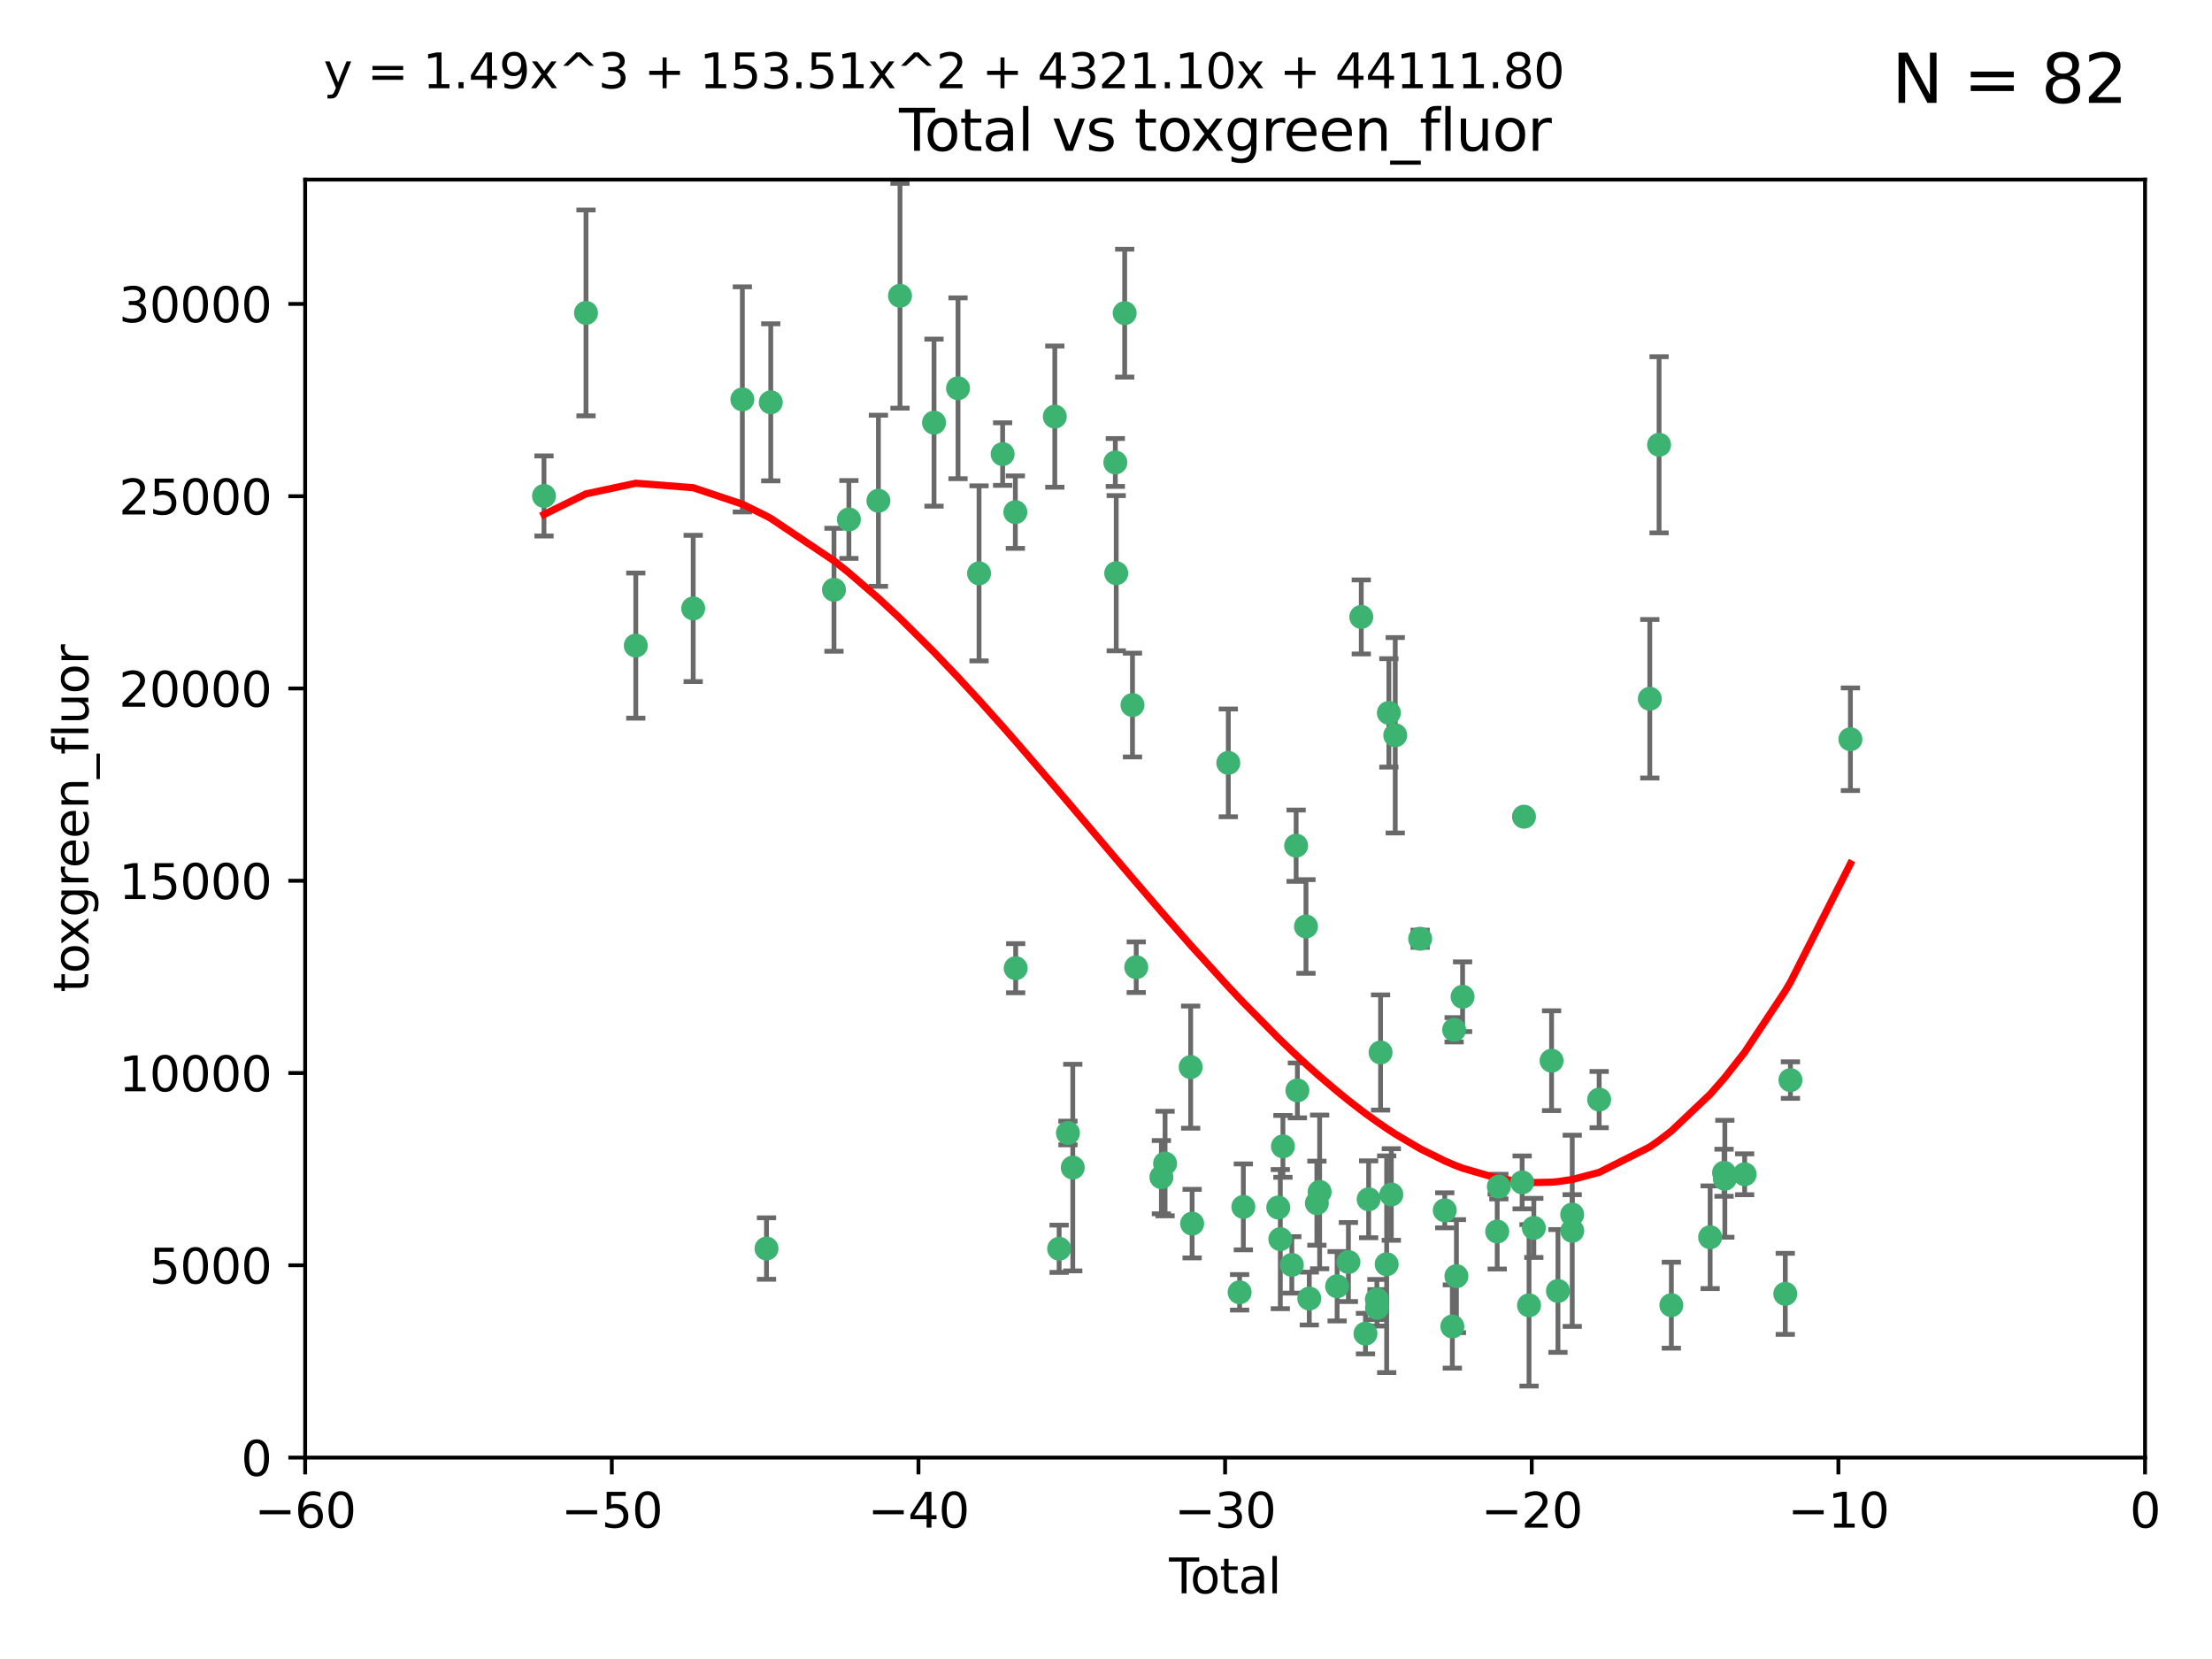 <?xml version="1.0" encoding="utf-8" standalone="no"?>
<!DOCTYPE svg PUBLIC "-//W3C//DTD SVG 1.1//EN"
  "http://www.w3.org/Graphics/SVG/1.1/DTD/svg11.dtd">
<svg xmlns:xlink="http://www.w3.org/1999/xlink" width="460.8pt" height="345.6pt" viewBox="0 0 460.8 345.6" xmlns="http://www.w3.org/2000/svg" version="1.1">
 <defs>
  <style type="text/css">*{stroke-linejoin: round; stroke-linecap: butt}</style>
 </defs>
 <g id="figure_1">
  <g id="patch_1">
   <path d="M 0 345.6 
L 460.8 345.6 
L 460.8 0 
L 0 0 
z
" style="fill: #ffffff"/>
  </g>
  <g id="axes_1">
   <g id="patch_2">
    <path d="M 63.571 303.64 
L 446.85 303.64 
L 446.85 37.411 
L 63.571 37.411 
z
" style="fill: #ffffff"/>
   </g>
   <g id="PathCollection_1">
    <defs>
     <path id="m69105fc479" d="M 0 1.118 
C 0.297 1.118 0.581 1 0.791 0.791 
C 1 0.581 1.118 0.297 1.118 0 
C 1.118 -0.297 1 -0.581 0.791 -0.791 
C 0.581 -1 0.297 -1.118 0 -1.118 
C -0.297 -1.118 -0.581 -1 -0.791 -0.791 
C -1 -0.581 -1.118 -0.297 -1.118 0 
C -1.118 0.297 -1 0.581 -0.791 0.791 
C -0.581 1 -0.297 1.118 0 1.118 
z
" style="stroke: #3cb371"/>
    </defs>
    <g clip-path="url(#p161e50b2b5)">
     <use xlink:href="#m69105fc479" x="113.324" y="103.319" style="fill: #3cb371; stroke: #3cb371"/>
     <use xlink:href="#m69105fc479" x="122.075" y="65.184" style="fill: #3cb371; stroke: #3cb371"/>
     <use xlink:href="#m69105fc479" x="132.448" y="134.491" style="fill: #3cb371; stroke: #3cb371"/>
     <use xlink:href="#m69105fc479" x="144.404" y="126.749" style="fill: #3cb371; stroke: #3cb371"/>
     <use xlink:href="#m69105fc479" x="154.646" y="83.201" style="fill: #3cb371; stroke: #3cb371"/>
     <use xlink:href="#m69105fc479" x="159.676" y="260.094" style="fill: #3cb371; stroke: #3cb371"/>
     <use xlink:href="#m69105fc479" x="160.565" y="83.811" style="fill: #3cb371; stroke: #3cb371"/>
     <use xlink:href="#m69105fc479" x="173.733" y="122.859" style="fill: #3cb371; stroke: #3cb371"/>
     <use xlink:href="#m69105fc479" x="176.84" y="108.214" style="fill: #3cb371; stroke: #3cb371"/>
     <use xlink:href="#m69105fc479" x="182.989" y="104.315" style="fill: #3cb371; stroke: #3cb371"/>
     <use xlink:href="#m69105fc479" x="187.487" y="61.614" style="fill: #3cb371; stroke: #3cb371"/>
     <use xlink:href="#m69105fc479" x="194.574" y="88.045" style="fill: #3cb371; stroke: #3cb371"/>
     <use xlink:href="#m69105fc479" x="199.574" y="80.887" style="fill: #3cb371; stroke: #3cb371"/>
     <use xlink:href="#m69105fc479" x="203.952" y="119.44" style="fill: #3cb371; stroke: #3cb371"/>
     <use xlink:href="#m69105fc479" x="208.867" y="94.593" style="fill: #3cb371; stroke: #3cb371"/>
     <use xlink:href="#m69105fc479" x="211.515" y="106.684" style="fill: #3cb371; stroke: #3cb371"/>
     <use xlink:href="#m69105fc479" x="211.585" y="201.695" style="fill: #3cb371; stroke: #3cb371"/>
     <use xlink:href="#m69105fc479" x="219.736" y="86.787" style="fill: #3cb371; stroke: #3cb371"/>
     <use xlink:href="#m69105fc479" x="220.638" y="260.14" style="fill: #3cb371; stroke: #3cb371"/>
     <use xlink:href="#m69105fc479" x="222.475" y="236.024" style="fill: #3cb371; stroke: #3cb371"/>
     <use xlink:href="#m69105fc479" x="223.48" y="243.228" style="fill: #3cb371; stroke: #3cb371"/>
     <use xlink:href="#m69105fc479" x="232.345" y="96.341" style="fill: #3cb371; stroke: #3cb371"/>
     <use xlink:href="#m69105fc479" x="232.53" y="119.409" style="fill: #3cb371; stroke: #3cb371"/>
     <use xlink:href="#m69105fc479" x="234.291" y="65.233" style="fill: #3cb371; stroke: #3cb371"/>
     <use xlink:href="#m69105fc479" x="235.917" y="146.874" style="fill: #3cb371; stroke: #3cb371"/>
     <use xlink:href="#m69105fc479" x="236.699" y="201.487" style="fill: #3cb371; stroke: #3cb371"/>
     <use xlink:href="#m69105fc479" x="241.942" y="245.224" style="fill: #3cb371; stroke: #3cb371"/>
     <use xlink:href="#m69105fc479" x="242.705" y="242.388" style="fill: #3cb371; stroke: #3cb371"/>
     <use xlink:href="#m69105fc479" x="248.038" y="222.299" style="fill: #3cb371; stroke: #3cb371"/>
     <use xlink:href="#m69105fc479" x="248.343" y="254.906" style="fill: #3cb371; stroke: #3cb371"/>
     <use xlink:href="#m69105fc479" x="255.878" y="158.921" style="fill: #3cb371; stroke: #3cb371"/>
     <use xlink:href="#m69105fc479" x="258.233" y="269.209" style="fill: #3cb371; stroke: #3cb371"/>
     <use xlink:href="#m69105fc479" x="259.013" y="251.417" style="fill: #3cb371; stroke: #3cb371"/>
     <use xlink:href="#m69105fc479" x="266.284" y="251.547" style="fill: #3cb371; stroke: #3cb371"/>
     <use xlink:href="#m69105fc479" x="266.715" y="258.133" style="fill: #3cb371; stroke: #3cb371"/>
     <use xlink:href="#m69105fc479" x="267.259" y="238.808" style="fill: #3cb371; stroke: #3cb371"/>
     <use xlink:href="#m69105fc479" x="269.11" y="263.497" style="fill: #3cb371; stroke: #3cb371"/>
     <use xlink:href="#m69105fc479" x="270.008" y="176.169" style="fill: #3cb371; stroke: #3cb371"/>
     <use xlink:href="#m69105fc479" x="270.272" y="227.152" style="fill: #3cb371; stroke: #3cb371"/>
     <use xlink:href="#m69105fc479" x="272.061" y="193.002" style="fill: #3cb371; stroke: #3cb371"/>
     <use xlink:href="#m69105fc479" x="272.749" y="270.514" style="fill: #3cb371; stroke: #3cb371"/>
     <use xlink:href="#m69105fc479" x="274.329" y="250.642" style="fill: #3cb371; stroke: #3cb371"/>
     <use xlink:href="#m69105fc479" x="274.903" y="248.301" style="fill: #3cb371; stroke: #3cb371"/>
     <use xlink:href="#m69105fc479" x="278.547" y="267.951" style="fill: #3cb371; stroke: #3cb371"/>
     <use xlink:href="#m69105fc479" x="280.898" y="262.903" style="fill: #3cb371; stroke: #3cb371"/>
     <use xlink:href="#m69105fc479" x="283.58" y="128.518" style="fill: #3cb371; stroke: #3cb371"/>
     <use xlink:href="#m69105fc479" x="284.454" y="277.818" style="fill: #3cb371; stroke: #3cb371"/>
     <use xlink:href="#m69105fc479" x="285.113" y="249.837" style="fill: #3cb371; stroke: #3cb371"/>
     <use xlink:href="#m69105fc479" x="286.83" y="270.703" style="fill: #3cb371; stroke: #3cb371"/>
     <use xlink:href="#m69105fc479" x="286.857" y="272.443" style="fill: #3cb371; stroke: #3cb371"/>
     <use xlink:href="#m69105fc479" x="287.598" y="219.251" style="fill: #3cb371; stroke: #3cb371"/>
     <use xlink:href="#m69105fc479" x="288.87" y="263.364" style="fill: #3cb371; stroke: #3cb371"/>
     <use xlink:href="#m69105fc479" x="289.329" y="148.507" style="fill: #3cb371; stroke: #3cb371"/>
     <use xlink:href="#m69105fc479" x="289.839" y="248.836" style="fill: #3cb371; stroke: #3cb371"/>
     <use xlink:href="#m69105fc479" x="290.656" y="153.171" style="fill: #3cb371; stroke: #3cb371"/>
     <use xlink:href="#m69105fc479" x="295.844" y="195.558" style="fill: #3cb371; stroke: #3cb371"/>
     <use xlink:href="#m69105fc479" x="300.97" y="252.131" style="fill: #3cb371; stroke: #3cb371"/>
     <use xlink:href="#m69105fc479" x="302.549" y="276.333" style="fill: #3cb371; stroke: #3cb371"/>
     <use xlink:href="#m69105fc479" x="302.924" y="214.524" style="fill: #3cb371; stroke: #3cb371"/>
     <use xlink:href="#m69105fc479" x="303.399" y="265.846" style="fill: #3cb371; stroke: #3cb371"/>
     <use xlink:href="#m69105fc479" x="304.684" y="207.64" style="fill: #3cb371; stroke: #3cb371"/>
     <use xlink:href="#m69105fc479" x="311.894" y="256.552" style="fill: #3cb371; stroke: #3cb371"/>
     <use xlink:href="#m69105fc479" x="312.237" y="247.192" style="fill: #3cb371; stroke: #3cb371"/>
     <use xlink:href="#m69105fc479" x="317.09" y="246.317" style="fill: #3cb371; stroke: #3cb371"/>
     <use xlink:href="#m69105fc479" x="317.472" y="170.133" style="fill: #3cb371; stroke: #3cb371"/>
     <use xlink:href="#m69105fc479" x="318.526" y="271.92" style="fill: #3cb371; stroke: #3cb371"/>
     <use xlink:href="#m69105fc479" x="319.527" y="255.796" style="fill: #3cb371; stroke: #3cb371"/>
     <use xlink:href="#m69105fc479" x="323.223" y="220.964" style="fill: #3cb371; stroke: #3cb371"/>
     <use xlink:href="#m69105fc479" x="324.55" y="268.93" style="fill: #3cb371; stroke: #3cb371"/>
     <use xlink:href="#m69105fc479" x="327.515" y="253.008" style="fill: #3cb371; stroke: #3cb371"/>
     <use xlink:href="#m69105fc479" x="327.528" y="256.398" style="fill: #3cb371; stroke: #3cb371"/>
     <use xlink:href="#m69105fc479" x="333.135" y="229.064" style="fill: #3cb371; stroke: #3cb371"/>
     <use xlink:href="#m69105fc479" x="343.683" y="145.567" style="fill: #3cb371; stroke: #3cb371"/>
     <use xlink:href="#m69105fc479" x="345.618" y="92.655" style="fill: #3cb371; stroke: #3cb371"/>
     <use xlink:href="#m69105fc479" x="348.174" y="271.892" style="fill: #3cb371; stroke: #3cb371"/>
     <use xlink:href="#m69105fc479" x="356.254" y="257.738" style="fill: #3cb371; stroke: #3cb371"/>
     <use xlink:href="#m69105fc479" x="359.15" y="244.305" style="fill: #3cb371; stroke: #3cb371"/>
     <use xlink:href="#m69105fc479" x="359.317" y="245.561" style="fill: #3cb371; stroke: #3cb371"/>
     <use xlink:href="#m69105fc479" x="363.442" y="244.625" style="fill: #3cb371; stroke: #3cb371"/>
     <use xlink:href="#m69105fc479" x="371.908" y="269.529" style="fill: #3cb371; stroke: #3cb371"/>
     <use xlink:href="#m69105fc479" x="372.98" y="225.004" style="fill: #3cb371; stroke: #3cb371"/>
     <use xlink:href="#m69105fc479" x="385.474" y="153.996" style="fill: #3cb371; stroke: #3cb371"/>
    </g>
   </g>
   <g id="matplotlib.axis_1">
    <g id="xtick_1">
     <g id="line2d_1">
      <defs>
       <path id="m946053da4a" d="M 0 0 
L 0 3.5 
" style="stroke: #000000; stroke-width: 0.8"/>
      </defs>
      <g>
       <use xlink:href="#m946053da4a" x="63.571" y="303.64" style="stroke: #000000; stroke-width: 0.8"/>
      </g>
     </g>
     <g id="text_1">
      <!-- −60 -->
      <g transform="translate(53.019 318.238)scale(0.1 -0.1)">
       <defs>
        <path id="DejaVuSans-2212" d="M 678 2272 
L 4684 2272 
L 4684 1741 
L 678 1741 
L 678 2272 
z
" transform="scale(0.016)"/>
        <path id="DejaVuSans-36" d="M 2113 2584 
Q 1688 2584 1439 2293 
Q 1191 2003 1191 1497 
Q 1191 994 1439 701 
Q 1688 409 2113 409 
Q 2538 409 2786 701 
Q 3034 994 3034 1497 
Q 3034 2003 2786 2293 
Q 2538 2584 2113 2584 
z
M 3366 4563 
L 3366 3988 
Q 3128 4100 2886 4159 
Q 2644 4219 2406 4219 
Q 1781 4219 1451 3797 
Q 1122 3375 1075 2522 
Q 1259 2794 1537 2939 
Q 1816 3084 2150 3084 
Q 2853 3084 3261 2657 
Q 3669 2231 3669 1497 
Q 3669 778 3244 343 
Q 2819 -91 2113 -91 
Q 1303 -91 875 529 
Q 447 1150 447 2328 
Q 447 3434 972 4092 
Q 1497 4750 2381 4750 
Q 2619 4750 2861 4703 
Q 3103 4656 3366 4563 
z
" transform="scale(0.016)"/>
        <path id="DejaVuSans-30" d="M 2034 4250 
Q 1547 4250 1301 3770 
Q 1056 3291 1056 2328 
Q 1056 1369 1301 889 
Q 1547 409 2034 409 
Q 2525 409 2770 889 
Q 3016 1369 3016 2328 
Q 3016 3291 2770 3770 
Q 2525 4250 2034 4250 
z
M 2034 4750 
Q 2819 4750 3233 4129 
Q 3647 3509 3647 2328 
Q 3647 1150 3233 529 
Q 2819 -91 2034 -91 
Q 1250 -91 836 529 
Q 422 1150 422 2328 
Q 422 3509 836 4129 
Q 1250 4750 2034 4750 
z
" transform="scale(0.016)"/>
       </defs>
       <use xlink:href="#DejaVuSans-2212"/>
       <use xlink:href="#DejaVuSans-36" x="83.789"/>
       <use xlink:href="#DejaVuSans-30" x="147.412"/>
      </g>
     </g>
    </g>
    <g id="xtick_2">
     <g id="line2d_2">
      <g>
       <use xlink:href="#m946053da4a" x="127.451" y="303.64" style="stroke: #000000; stroke-width: 0.8"/>
      </g>
     </g>
     <g id="text_2">
      <!-- −50 -->
      <g transform="translate(116.899 318.238)scale(0.1 -0.1)">
       <defs>
        <path id="DejaVuSans-35" d="M 691 4666 
L 3169 4666 
L 3169 4134 
L 1269 4134 
L 1269 2991 
Q 1406 3038 1543 3061 
Q 1681 3084 1819 3084 
Q 2600 3084 3056 2656 
Q 3513 2228 3513 1497 
Q 3513 744 3044 326 
Q 2575 -91 1722 -91 
Q 1428 -91 1123 -41 
Q 819 9 494 109 
L 494 744 
Q 775 591 1075 516 
Q 1375 441 1709 441 
Q 2250 441 2565 725 
Q 2881 1009 2881 1497 
Q 2881 1984 2565 2268 
Q 2250 2553 1709 2553 
Q 1456 2553 1204 2497 
Q 953 2441 691 2322 
L 691 4666 
z
" transform="scale(0.016)"/>
       </defs>
       <use xlink:href="#DejaVuSans-2212"/>
       <use xlink:href="#DejaVuSans-35" x="83.789"/>
       <use xlink:href="#DejaVuSans-30" x="147.412"/>
      </g>
     </g>
    </g>
    <g id="xtick_3">
     <g id="line2d_3">
      <g>
       <use xlink:href="#m946053da4a" x="191.331" y="303.64" style="stroke: #000000; stroke-width: 0.8"/>
      </g>
     </g>
     <g id="text_3">
      <!-- −40 -->
      <g transform="translate(180.778 318.238)scale(0.1 -0.1)">
       <defs>
        <path id="DejaVuSans-34" d="M 2419 4116 
L 825 1625 
L 2419 1625 
L 2419 4116 
z
M 2253 4666 
L 3047 4666 
L 3047 1625 
L 3713 1625 
L 3713 1100 
L 3047 1100 
L 3047 0 
L 2419 0 
L 2419 1100 
L 313 1100 
L 313 1709 
L 2253 4666 
z
" transform="scale(0.016)"/>
       </defs>
       <use xlink:href="#DejaVuSans-2212"/>
       <use xlink:href="#DejaVuSans-34" x="83.789"/>
       <use xlink:href="#DejaVuSans-30" x="147.412"/>
      </g>
     </g>
    </g>
    <g id="xtick_4">
     <g id="line2d_4">
      <g>
       <use xlink:href="#m946053da4a" x="255.211" y="303.64" style="stroke: #000000; stroke-width: 0.8"/>
      </g>
     </g>
     <g id="text_4">
      <!-- −30 -->
      <g transform="translate(244.658 318.238)scale(0.1 -0.1)">
       <defs>
        <path id="DejaVuSans-33" d="M 2597 2516 
Q 3050 2419 3304 2112 
Q 3559 1806 3559 1356 
Q 3559 666 3084 287 
Q 2609 -91 1734 -91 
Q 1441 -91 1130 -33 
Q 819 25 488 141 
L 488 750 
Q 750 597 1062 519 
Q 1375 441 1716 441 
Q 2309 441 2620 675 
Q 2931 909 2931 1356 
Q 2931 1769 2642 2001 
Q 2353 2234 1838 2234 
L 1294 2234 
L 1294 2753 
L 1863 2753 
Q 2328 2753 2575 2939 
Q 2822 3125 2822 3475 
Q 2822 3834 2567 4026 
Q 2313 4219 1838 4219 
Q 1578 4219 1281 4162 
Q 984 4106 628 3988 
L 628 4550 
Q 988 4650 1302 4700 
Q 1616 4750 1894 4750 
Q 2613 4750 3031 4423 
Q 3450 4097 3450 3541 
Q 3450 3153 3228 2886 
Q 3006 2619 2597 2516 
z
" transform="scale(0.016)"/>
       </defs>
       <use xlink:href="#DejaVuSans-2212"/>
       <use xlink:href="#DejaVuSans-33" x="83.789"/>
       <use xlink:href="#DejaVuSans-30" x="147.412"/>
      </g>
     </g>
    </g>
    <g id="xtick_5">
     <g id="line2d_5">
      <g>
       <use xlink:href="#m946053da4a" x="319.09" y="303.64" style="stroke: #000000; stroke-width: 0.8"/>
      </g>
     </g>
     <g id="text_5">
      <!-- −20 -->
      <g transform="translate(308.538 318.238)scale(0.1 -0.1)">
       <defs>
        <path id="DejaVuSans-32" d="M 1228 531 
L 3431 531 
L 3431 0 
L 469 0 
L 469 531 
Q 828 903 1448 1529 
Q 2069 2156 2228 2338 
Q 2531 2678 2651 2914 
Q 2772 3150 2772 3378 
Q 2772 3750 2511 3984 
Q 2250 4219 1831 4219 
Q 1534 4219 1204 4116 
Q 875 4013 500 3803 
L 500 4441 
Q 881 4594 1212 4672 
Q 1544 4750 1819 4750 
Q 2544 4750 2975 4387 
Q 3406 4025 3406 3419 
Q 3406 3131 3298 2873 
Q 3191 2616 2906 2266 
Q 2828 2175 2409 1742 
Q 1991 1309 1228 531 
z
" transform="scale(0.016)"/>
       </defs>
       <use xlink:href="#DejaVuSans-2212"/>
       <use xlink:href="#DejaVuSans-32" x="83.789"/>
       <use xlink:href="#DejaVuSans-30" x="147.412"/>
      </g>
     </g>
    </g>
    <g id="xtick_6">
     <g id="line2d_6">
      <g>
       <use xlink:href="#m946053da4a" x="382.97" y="303.64" style="stroke: #000000; stroke-width: 0.8"/>
      </g>
     </g>
     <g id="text_6">
      <!-- −10 -->
      <g transform="translate(372.418 318.238)scale(0.1 -0.1)">
       <defs>
        <path id="DejaVuSans-31" d="M 794 531 
L 1825 531 
L 1825 4091 
L 703 3866 
L 703 4441 
L 1819 4666 
L 2450 4666 
L 2450 531 
L 3481 531 
L 3481 0 
L 794 0 
L 794 531 
z
" transform="scale(0.016)"/>
       </defs>
       <use xlink:href="#DejaVuSans-2212"/>
       <use xlink:href="#DejaVuSans-31" x="83.789"/>
       <use xlink:href="#DejaVuSans-30" x="147.412"/>
      </g>
     </g>
    </g>
    <g id="xtick_7">
     <g id="line2d_7">
      <g>
       <use xlink:href="#m946053da4a" x="446.85" y="303.64" style="stroke: #000000; stroke-width: 0.8"/>
      </g>
     </g>
     <g id="text_7">
      <!-- 0 -->
      <g transform="translate(443.669 318.238)scale(0.1 -0.1)">
       <use xlink:href="#DejaVuSans-30"/>
      </g>
     </g>
    </g>
    <g id="text_8">
     <!-- Total -->
     <g transform="translate(243.534 331.917)scale(0.1 -0.1)">
      <defs>
       <path id="DejaVuSans-54" d="M -19 4666 
L 3928 4666 
L 3928 4134 
L 2272 4134 
L 2272 0 
L 1638 0 
L 1638 4134 
L -19 4134 
L -19 4666 
z
" transform="scale(0.016)"/>
       <path id="DejaVuSans-6f" d="M 1959 3097 
Q 1497 3097 1228 2736 
Q 959 2375 959 1747 
Q 959 1119 1226 758 
Q 1494 397 1959 397 
Q 2419 397 2687 759 
Q 2956 1122 2956 1747 
Q 2956 2369 2687 2733 
Q 2419 3097 1959 3097 
z
M 1959 3584 
Q 2709 3584 3137 3096 
Q 3566 2609 3566 1747 
Q 3566 888 3137 398 
Q 2709 -91 1959 -91 
Q 1206 -91 779 398 
Q 353 888 353 1747 
Q 353 2609 779 3096 
Q 1206 3584 1959 3584 
z
" transform="scale(0.016)"/>
       <path id="DejaVuSans-74" d="M 1172 4494 
L 1172 3500 
L 2356 3500 
L 2356 3053 
L 1172 3053 
L 1172 1153 
Q 1172 725 1289 603 
Q 1406 481 1766 481 
L 2356 481 
L 2356 0 
L 1766 0 
Q 1100 0 847 248 
Q 594 497 594 1153 
L 594 3053 
L 172 3053 
L 172 3500 
L 594 3500 
L 594 4494 
L 1172 4494 
z
" transform="scale(0.016)"/>
       <path id="DejaVuSans-61" d="M 2194 1759 
Q 1497 1759 1228 1600 
Q 959 1441 959 1056 
Q 959 750 1161 570 
Q 1363 391 1709 391 
Q 2188 391 2477 730 
Q 2766 1069 2766 1631 
L 2766 1759 
L 2194 1759 
z
M 3341 1997 
L 3341 0 
L 2766 0 
L 2766 531 
Q 2569 213 2275 61 
Q 1981 -91 1556 -91 
Q 1019 -91 701 211 
Q 384 513 384 1019 
Q 384 1609 779 1909 
Q 1175 2209 1959 2209 
L 2766 2209 
L 2766 2266 
Q 2766 2663 2505 2880 
Q 2244 3097 1772 3097 
Q 1472 3097 1187 3025 
Q 903 2953 641 2809 
L 641 3341 
Q 956 3463 1253 3523 
Q 1550 3584 1831 3584 
Q 2591 3584 2966 3190 
Q 3341 2797 3341 1997 
z
" transform="scale(0.016)"/>
       <path id="DejaVuSans-6c" d="M 603 4863 
L 1178 4863 
L 1178 0 
L 603 0 
L 603 4863 
z
" transform="scale(0.016)"/>
      </defs>
      <use xlink:href="#DejaVuSans-54"/>
      <use xlink:href="#DejaVuSans-6f" x="44.084"/>
      <use xlink:href="#DejaVuSans-74" x="105.266"/>
      <use xlink:href="#DejaVuSans-61" x="144.475"/>
      <use xlink:href="#DejaVuSans-6c" x="205.754"/>
     </g>
    </g>
   </g>
   <g id="matplotlib.axis_2">
    <g id="ytick_1">
     <g id="line2d_8">
      <defs>
       <path id="mf995d2a855" d="M 0 0 
L -3.5 0 
" style="stroke: #000000; stroke-width: 0.8"/>
      </defs>
      <g>
       <use xlink:href="#mf995d2a855" x="63.571" y="303.64" style="stroke: #000000; stroke-width: 0.8"/>
      </g>
     </g>
     <g id="text_9">
      <!-- 0 -->
      <g transform="translate(50.209 307.439)scale(0.1 -0.1)">
       <use xlink:href="#DejaVuSans-30"/>
      </g>
     </g>
    </g>
    <g id="ytick_2">
     <g id="line2d_9">
      <g>
       <use xlink:href="#mf995d2a855" x="63.571" y="263.586" style="stroke: #000000; stroke-width: 0.8"/>
      </g>
     </g>
     <g id="text_10">
      <!-- 5000 -->
      <g transform="translate(31.121 267.385)scale(0.1 -0.1)">
       <use xlink:href="#DejaVuSans-35"/>
       <use xlink:href="#DejaVuSans-30" x="63.623"/>
       <use xlink:href="#DejaVuSans-30" x="127.246"/>
       <use xlink:href="#DejaVuSans-30" x="190.869"/>
      </g>
     </g>
    </g>
    <g id="ytick_3">
     <g id="line2d_10">
      <g>
       <use xlink:href="#mf995d2a855" x="63.571" y="223.532" style="stroke: #000000; stroke-width: 0.8"/>
      </g>
     </g>
     <g id="text_11">
      <!-- 10000 -->
      <g transform="translate(24.759 227.331)scale(0.1 -0.1)">
       <use xlink:href="#DejaVuSans-31"/>
       <use xlink:href="#DejaVuSans-30" x="63.623"/>
       <use xlink:href="#DejaVuSans-30" x="127.246"/>
       <use xlink:href="#DejaVuSans-30" x="190.869"/>
       <use xlink:href="#DejaVuSans-30" x="254.492"/>
      </g>
     </g>
    </g>
    <g id="ytick_4">
     <g id="line2d_11">
      <g>
       <use xlink:href="#mf995d2a855" x="63.571" y="183.478" style="stroke: #000000; stroke-width: 0.8"/>
      </g>
     </g>
     <g id="text_12">
      <!-- 15000 -->
      <g transform="translate(24.759 187.278)scale(0.1 -0.1)">
       <use xlink:href="#DejaVuSans-31"/>
       <use xlink:href="#DejaVuSans-35" x="63.623"/>
       <use xlink:href="#DejaVuSans-30" x="127.246"/>
       <use xlink:href="#DejaVuSans-30" x="190.869"/>
       <use xlink:href="#DejaVuSans-30" x="254.492"/>
      </g>
     </g>
    </g>
    <g id="ytick_5">
     <g id="line2d_12">
      <g>
       <use xlink:href="#mf995d2a855" x="63.571" y="143.424" style="stroke: #000000; stroke-width: 0.8"/>
      </g>
     </g>
     <g id="text_13">
      <!-- 20000 -->
      <g transform="translate(24.759 147.224)scale(0.1 -0.1)">
       <use xlink:href="#DejaVuSans-32"/>
       <use xlink:href="#DejaVuSans-30" x="63.623"/>
       <use xlink:href="#DejaVuSans-30" x="127.246"/>
       <use xlink:href="#DejaVuSans-30" x="190.869"/>
       <use xlink:href="#DejaVuSans-30" x="254.492"/>
      </g>
     </g>
    </g>
    <g id="ytick_6">
     <g id="line2d_13">
      <g>
       <use xlink:href="#mf995d2a855" x="63.571" y="103.371" style="stroke: #000000; stroke-width: 0.8"/>
      </g>
     </g>
     <g id="text_14">
      <!-- 25000 -->
      <g transform="translate(24.759 107.17)scale(0.1 -0.1)">
       <use xlink:href="#DejaVuSans-32"/>
       <use xlink:href="#DejaVuSans-35" x="63.623"/>
       <use xlink:href="#DejaVuSans-30" x="127.246"/>
       <use xlink:href="#DejaVuSans-30" x="190.869"/>
       <use xlink:href="#DejaVuSans-30" x="254.492"/>
      </g>
     </g>
    </g>
    <g id="ytick_7">
     <g id="line2d_14">
      <g>
       <use xlink:href="#mf995d2a855" x="63.571" y="63.317" style="stroke: #000000; stroke-width: 0.8"/>
      </g>
     </g>
     <g id="text_15">
      <!-- 30000 -->
      <g transform="translate(24.759 67.116)scale(0.1 -0.1)">
       <use xlink:href="#DejaVuSans-33"/>
       <use xlink:href="#DejaVuSans-30" x="63.623"/>
       <use xlink:href="#DejaVuSans-30" x="127.246"/>
       <use xlink:href="#DejaVuSans-30" x="190.869"/>
       <use xlink:href="#DejaVuSans-30" x="254.492"/>
      </g>
     </g>
    </g>
    <g id="text_16">
     <!-- toxgreen_fluor -->
     <g transform="translate(18.401 206.72)rotate(-90)scale(0.1 -0.1)">
      <defs>
       <path id="DejaVuSans-78" d="M 3513 3500 
L 2247 1797 
L 3578 0 
L 2900 0 
L 1881 1375 
L 863 0 
L 184 0 
L 1544 1831 
L 300 3500 
L 978 3500 
L 1906 2253 
L 2834 3500 
L 3513 3500 
z
" transform="scale(0.016)"/>
       <path id="DejaVuSans-67" d="M 2906 1791 
Q 2906 2416 2648 2759 
Q 2391 3103 1925 3103 
Q 1463 3103 1205 2759 
Q 947 2416 947 1791 
Q 947 1169 1205 825 
Q 1463 481 1925 481 
Q 2391 481 2648 825 
Q 2906 1169 2906 1791 
z
M 3481 434 
Q 3481 -459 3084 -895 
Q 2688 -1331 1869 -1331 
Q 1566 -1331 1297 -1286 
Q 1028 -1241 775 -1147 
L 775 -588 
Q 1028 -725 1275 -790 
Q 1522 -856 1778 -856 
Q 2344 -856 2625 -561 
Q 2906 -266 2906 331 
L 2906 616 
Q 2728 306 2450 153 
Q 2172 0 1784 0 
Q 1141 0 747 490 
Q 353 981 353 1791 
Q 353 2603 747 3093 
Q 1141 3584 1784 3584 
Q 2172 3584 2450 3431 
Q 2728 3278 2906 2969 
L 2906 3500 
L 3481 3500 
L 3481 434 
z
" transform="scale(0.016)"/>
       <path id="DejaVuSans-72" d="M 2631 2963 
Q 2534 3019 2420 3045 
Q 2306 3072 2169 3072 
Q 1681 3072 1420 2755 
Q 1159 2438 1159 1844 
L 1159 0 
L 581 0 
L 581 3500 
L 1159 3500 
L 1159 2956 
Q 1341 3275 1631 3429 
Q 1922 3584 2338 3584 
Q 2397 3584 2469 3576 
Q 2541 3569 2628 3553 
L 2631 2963 
z
" transform="scale(0.016)"/>
       <path id="DejaVuSans-65" d="M 3597 1894 
L 3597 1613 
L 953 1613 
Q 991 1019 1311 708 
Q 1631 397 2203 397 
Q 2534 397 2845 478 
Q 3156 559 3463 722 
L 3463 178 
Q 3153 47 2828 -22 
Q 2503 -91 2169 -91 
Q 1331 -91 842 396 
Q 353 884 353 1716 
Q 353 2575 817 3079 
Q 1281 3584 2069 3584 
Q 2775 3584 3186 3129 
Q 3597 2675 3597 1894 
z
M 3022 2063 
Q 3016 2534 2758 2815 
Q 2500 3097 2075 3097 
Q 1594 3097 1305 2825 
Q 1016 2553 972 2059 
L 3022 2063 
z
" transform="scale(0.016)"/>
       <path id="DejaVuSans-6e" d="M 3513 2113 
L 3513 0 
L 2938 0 
L 2938 2094 
Q 2938 2591 2744 2837 
Q 2550 3084 2163 3084 
Q 1697 3084 1428 2787 
Q 1159 2491 1159 1978 
L 1159 0 
L 581 0 
L 581 3500 
L 1159 3500 
L 1159 2956 
Q 1366 3272 1645 3428 
Q 1925 3584 2291 3584 
Q 2894 3584 3203 3211 
Q 3513 2838 3513 2113 
z
" transform="scale(0.016)"/>
       <path id="DejaVuSans-5f" d="M 3263 -1063 
L 3263 -1509 
L -63 -1509 
L -63 -1063 
L 3263 -1063 
z
" transform="scale(0.016)"/>
       <path id="DejaVuSans-66" d="M 2375 4863 
L 2375 4384 
L 1825 4384 
Q 1516 4384 1395 4259 
Q 1275 4134 1275 3809 
L 1275 3500 
L 2222 3500 
L 2222 3053 
L 1275 3053 
L 1275 0 
L 697 0 
L 697 3053 
L 147 3053 
L 147 3500 
L 697 3500 
L 697 3744 
Q 697 4328 969 4595 
Q 1241 4863 1831 4863 
L 2375 4863 
z
" transform="scale(0.016)"/>
       <path id="DejaVuSans-75" d="M 544 1381 
L 544 3500 
L 1119 3500 
L 1119 1403 
Q 1119 906 1312 657 
Q 1506 409 1894 409 
Q 2359 409 2629 706 
Q 2900 1003 2900 1516 
L 2900 3500 
L 3475 3500 
L 3475 0 
L 2900 0 
L 2900 538 
Q 2691 219 2414 64 
Q 2138 -91 1772 -91 
Q 1169 -91 856 284 
Q 544 659 544 1381 
z
M 1991 3584 
L 1991 3584 
z
" transform="scale(0.016)"/>
      </defs>
      <use xlink:href="#DejaVuSans-74"/>
      <use xlink:href="#DejaVuSans-6f" x="39.209"/>
      <use xlink:href="#DejaVuSans-78" x="97.266"/>
      <use xlink:href="#DejaVuSans-67" x="156.445"/>
      <use xlink:href="#DejaVuSans-72" x="219.922"/>
      <use xlink:href="#DejaVuSans-65" x="258.785"/>
      <use xlink:href="#DejaVuSans-65" x="320.309"/>
      <use xlink:href="#DejaVuSans-6e" x="381.832"/>
      <use xlink:href="#DejaVuSans-5f" x="445.211"/>
      <use xlink:href="#DejaVuSans-66" x="495.211"/>
      <use xlink:href="#DejaVuSans-6c" x="530.416"/>
      <use xlink:href="#DejaVuSans-75" x="558.199"/>
      <use xlink:href="#DejaVuSans-6f" x="621.578"/>
      <use xlink:href="#DejaVuSans-72" x="682.76"/>
     </g>
    </g>
   </g>
   <g id="LineCollection_1">
    <path d="M 113.324 111.662 
L 113.324 94.976 
" clip-path="url(#p161e50b2b5)" style="fill: none; stroke: #696969"/>
    <path d="M 122.075 86.629 
L 122.075 43.739 
" clip-path="url(#p161e50b2b5)" style="fill: none; stroke: #696969"/>
    <path d="M 132.448 149.606 
L 132.448 119.375 
" clip-path="url(#p161e50b2b5)" style="fill: none; stroke: #696969"/>
    <path d="M 144.404 141.983 
L 144.404 111.515 
" clip-path="url(#p161e50b2b5)" style="fill: none; stroke: #696969"/>
    <path d="M 154.646 106.648 
L 154.646 59.753 
" clip-path="url(#p161e50b2b5)" style="fill: none; stroke: #696969"/>
    <path d="M 159.676 266.497 
L 159.676 253.692 
" clip-path="url(#p161e50b2b5)" style="fill: none; stroke: #696969"/>
    <path d="M 160.565 100.173 
L 160.565 67.45 
" clip-path="url(#p161e50b2b5)" style="fill: none; stroke: #696969"/>
    <path d="M 173.733 135.667 
L 173.733 110.051 
" clip-path="url(#p161e50b2b5)" style="fill: none; stroke: #696969"/>
    <path d="M 176.84 116.326 
L 176.84 100.101 
" clip-path="url(#p161e50b2b5)" style="fill: none; stroke: #696969"/>
    <path d="M 182.989 122.133 
L 182.989 86.497 
" clip-path="url(#p161e50b2b5)" style="fill: none; stroke: #696969"/>
    <path d="M 187.487 85.029 
L 187.487 38.199 
" clip-path="url(#p161e50b2b5)" style="fill: none; stroke: #696969"/>
    <path d="M 194.574 105.444 
L 194.574 70.646 
" clip-path="url(#p161e50b2b5)" style="fill: none; stroke: #696969"/>
    <path d="M 199.574 99.727 
L 199.574 62.047 
" clip-path="url(#p161e50b2b5)" style="fill: none; stroke: #696969"/>
    <path d="M 203.952 137.675 
L 203.952 101.206 
" clip-path="url(#p161e50b2b5)" style="fill: none; stroke: #696969"/>
    <path d="M 208.867 101.108 
L 208.867 88.078 
" clip-path="url(#p161e50b2b5)" style="fill: none; stroke: #696969"/>
    <path d="M 211.515 114.235 
L 211.515 99.134 
" clip-path="url(#p161e50b2b5)" style="fill: none; stroke: #696969"/>
    <path d="M 211.585 206.809 
L 211.585 196.58 
" clip-path="url(#p161e50b2b5)" style="fill: none; stroke: #696969"/>
    <path d="M 219.736 101.495 
L 219.736 72.08 
" clip-path="url(#p161e50b2b5)" style="fill: none; stroke: #696969"/>
    <path d="M 220.638 265.065 
L 220.638 255.214 
" clip-path="url(#p161e50b2b5)" style="fill: none; stroke: #696969"/>
    <path d="M 222.475 238.492 
L 222.475 233.557 
" clip-path="url(#p161e50b2b5)" style="fill: none; stroke: #696969"/>
    <path d="M 223.48 264.748 
L 223.48 221.708 
" clip-path="url(#p161e50b2b5)" style="fill: none; stroke: #696969"/>
    <path d="M 232.345 101.329 
L 232.345 91.353 
" clip-path="url(#p161e50b2b5)" style="fill: none; stroke: #696969"/>
    <path d="M 232.53 135.574 
L 232.53 103.243 
" clip-path="url(#p161e50b2b5)" style="fill: none; stroke: #696969"/>
    <path d="M 234.291 78.556 
L 234.291 51.911 
" clip-path="url(#p161e50b2b5)" style="fill: none; stroke: #696969"/>
    <path d="M 235.917 157.684 
L 235.917 136.065 
" clip-path="url(#p161e50b2b5)" style="fill: none; stroke: #696969"/>
    <path d="M 236.699 206.761 
L 236.699 196.213 
" clip-path="url(#p161e50b2b5)" style="fill: none; stroke: #696969"/>
    <path d="M 241.942 252.857 
L 241.942 237.591 
" clip-path="url(#p161e50b2b5)" style="fill: none; stroke: #696969"/>
    <path d="M 242.705 253.279 
L 242.705 231.496 
" clip-path="url(#p161e50b2b5)" style="fill: none; stroke: #696969"/>
    <path d="M 248.038 235.023 
L 248.038 209.574 
" clip-path="url(#p161e50b2b5)" style="fill: none; stroke: #696969"/>
    <path d="M 248.343 262.048 
L 248.343 247.764 
" clip-path="url(#p161e50b2b5)" style="fill: none; stroke: #696969"/>
    <path d="M 255.878 170.147 
L 255.878 147.694 
" clip-path="url(#p161e50b2b5)" style="fill: none; stroke: #696969"/>
    <path d="M 258.233 272.908 
L 258.233 265.511 
" clip-path="url(#p161e50b2b5)" style="fill: none; stroke: #696969"/>
    <path d="M 259.013 260.365 
L 259.013 242.469 
" clip-path="url(#p161e50b2b5)" style="fill: none; stroke: #696969"/>
    <path d="M 266.284 252.228 
L 266.284 250.867 
" clip-path="url(#p161e50b2b5)" style="fill: none; stroke: #696969"/>
    <path d="M 266.715 272.621 
L 266.715 243.644 
" clip-path="url(#p161e50b2b5)" style="fill: none; stroke: #696969"/>
    <path d="M 267.259 245.248 
L 267.259 232.369 
" clip-path="url(#p161e50b2b5)" style="fill: none; stroke: #696969"/>
    <path d="M 269.11 269.377 
L 269.11 257.616 
" clip-path="url(#p161e50b2b5)" style="fill: none; stroke: #696969"/>
    <path d="M 270.008 183.597 
L 270.008 168.741 
" clip-path="url(#p161e50b2b5)" style="fill: none; stroke: #696969"/>
    <path d="M 270.272 232.87 
L 270.272 221.434 
" clip-path="url(#p161e50b2b5)" style="fill: none; stroke: #696969"/>
    <path d="M 272.061 202.754 
L 272.061 183.249 
" clip-path="url(#p161e50b2b5)" style="fill: none; stroke: #696969"/>
    <path d="M 272.749 276.02 
L 272.749 265.008 
" clip-path="url(#p161e50b2b5)" style="fill: none; stroke: #696969"/>
    <path d="M 274.329 259.401 
L 274.329 241.882 
" clip-path="url(#p161e50b2b5)" style="fill: none; stroke: #696969"/>
    <path d="M 274.903 264.31 
L 274.903 232.292 
" clip-path="url(#p161e50b2b5)" style="fill: none; stroke: #696969"/>
    <path d="M 278.547 275.179 
L 278.547 260.723 
" clip-path="url(#p161e50b2b5)" style="fill: none; stroke: #696969"/>
    <path d="M 280.898 271.133 
L 280.898 254.673 
" clip-path="url(#p161e50b2b5)" style="fill: none; stroke: #696969"/>
    <path d="M 283.58 136.228 
L 283.58 120.808 
" clip-path="url(#p161e50b2b5)" style="fill: none; stroke: #696969"/>
    <path d="M 284.454 282.042 
L 284.454 273.593 
" clip-path="url(#p161e50b2b5)" style="fill: none; stroke: #696969"/>
    <path d="M 285.113 257.847 
L 285.113 241.828 
" clip-path="url(#p161e50b2b5)" style="fill: none; stroke: #696969"/>
    <path d="M 286.83 274.871 
L 286.83 266.536 
" clip-path="url(#p161e50b2b5)" style="fill: none; stroke: #696969"/>
    <path d="M 286.857 276.237 
L 286.857 268.649 
" clip-path="url(#p161e50b2b5)" style="fill: none; stroke: #696969"/>
    <path d="M 287.598 231.246 
L 287.598 207.255 
" clip-path="url(#p161e50b2b5)" style="fill: none; stroke: #696969"/>
    <path d="M 288.87 285.938 
L 288.87 240.791 
" clip-path="url(#p161e50b2b5)" style="fill: none; stroke: #696969"/>
    <path d="M 289.329 159.798 
L 289.329 137.216 
" clip-path="url(#p161e50b2b5)" style="fill: none; stroke: #696969"/>
    <path d="M 289.839 258.377 
L 289.839 239.295 
" clip-path="url(#p161e50b2b5)" style="fill: none; stroke: #696969"/>
    <path d="M 290.656 173.526 
L 290.656 132.815 
" clip-path="url(#p161e50b2b5)" style="fill: none; stroke: #696969"/>
    <path d="M 295.844 197.349 
L 295.844 193.767 
" clip-path="url(#p161e50b2b5)" style="fill: none; stroke: #696969"/>
    <path d="M 300.97 255.783 
L 300.97 248.48 
" clip-path="url(#p161e50b2b5)" style="fill: none; stroke: #696969"/>
    <path d="M 302.549 285.006 
L 302.549 267.659 
" clip-path="url(#p161e50b2b5)" style="fill: none; stroke: #696969"/>
    <path d="M 302.924 217.059 
L 302.924 211.99 
" clip-path="url(#p161e50b2b5)" style="fill: none; stroke: #696969"/>
    <path d="M 303.399 277.617 
L 303.399 254.074 
" clip-path="url(#p161e50b2b5)" style="fill: none; stroke: #696969"/>
    <path d="M 304.684 214.898 
L 304.684 200.382 
" clip-path="url(#p161e50b2b5)" style="fill: none; stroke: #696969"/>
    <path d="M 311.894 264.359 
L 311.894 248.745 
" clip-path="url(#p161e50b2b5)" style="fill: none; stroke: #696969"/>
    <path d="M 312.237 249.762 
L 312.237 244.622 
" clip-path="url(#p161e50b2b5)" style="fill: none; stroke: #696969"/>
    <path d="M 317.09 251.825 
L 317.09 240.809 
" clip-path="url(#p161e50b2b5)" style="fill: none; stroke: #696969"/>
    <path d="M 317.472 170.88 
L 317.472 169.387 
" clip-path="url(#p161e50b2b5)" style="fill: none; stroke: #696969"/>
    <path d="M 318.526 288.737 
L 318.526 255.103 
" clip-path="url(#p161e50b2b5)" style="fill: none; stroke: #696969"/>
    <path d="M 319.527 261.947 
L 319.527 249.645 
" clip-path="url(#p161e50b2b5)" style="fill: none; stroke: #696969"/>
    <path d="M 323.223 231.359 
L 323.223 210.569 
" clip-path="url(#p161e50b2b5)" style="fill: none; stroke: #696969"/>
    <path d="M 324.55 281.718 
L 324.55 256.142 
" clip-path="url(#p161e50b2b5)" style="fill: none; stroke: #696969"/>
    <path d="M 327.515 257.147 
L 327.515 248.868 
" clip-path="url(#p161e50b2b5)" style="fill: none; stroke: #696969"/>
    <path d="M 327.528 276.313 
L 327.528 236.482 
" clip-path="url(#p161e50b2b5)" style="fill: none; stroke: #696969"/>
    <path d="M 333.135 234.921 
L 333.135 223.207 
" clip-path="url(#p161e50b2b5)" style="fill: none; stroke: #696969"/>
    <path d="M 343.683 162.081 
L 343.683 129.053 
" clip-path="url(#p161e50b2b5)" style="fill: none; stroke: #696969"/>
    <path d="M 345.618 111.003 
L 345.618 74.306 
" clip-path="url(#p161e50b2b5)" style="fill: none; stroke: #696969"/>
    <path d="M 348.174 280.845 
L 348.174 262.939 
" clip-path="url(#p161e50b2b5)" style="fill: none; stroke: #696969"/>
    <path d="M 356.254 268.432 
L 356.254 247.045 
" clip-path="url(#p161e50b2b5)" style="fill: none; stroke: #696969"/>
    <path d="M 359.15 249.207 
L 359.15 239.402 
" clip-path="url(#p161e50b2b5)" style="fill: none; stroke: #696969"/>
    <path d="M 359.317 257.737 
L 359.317 233.384 
" clip-path="url(#p161e50b2b5)" style="fill: none; stroke: #696969"/>
    <path d="M 363.442 248.883 
L 363.442 240.367 
" clip-path="url(#p161e50b2b5)" style="fill: none; stroke: #696969"/>
    <path d="M 371.908 277.972 
L 371.908 261.086 
" clip-path="url(#p161e50b2b5)" style="fill: none; stroke: #696969"/>
    <path d="M 372.98 228.81 
L 372.98 221.198 
" clip-path="url(#p161e50b2b5)" style="fill: none; stroke: #696969"/>
    <path d="M 385.474 164.686 
L 385.474 143.305 
" clip-path="url(#p161e50b2b5)" style="fill: none; stroke: #696969"/>
   </g>
   <g id="line2d_15">
    <defs>
     <path id="m1037fd3e98" d="M 2 0 
L -2 -0 
" style="stroke: #696969"/>
    </defs>
    <g clip-path="url(#p161e50b2b5)">
     <use xlink:href="#m1037fd3e98" x="113.324" y="111.662" style="fill: #696969; stroke: #696969"/>
     <use xlink:href="#m1037fd3e98" x="122.075" y="86.629" style="fill: #696969; stroke: #696969"/>
     <use xlink:href="#m1037fd3e98" x="132.448" y="149.606" style="fill: #696969; stroke: #696969"/>
     <use xlink:href="#m1037fd3e98" x="144.404" y="141.983" style="fill: #696969; stroke: #696969"/>
     <use xlink:href="#m1037fd3e98" x="154.646" y="106.648" style="fill: #696969; stroke: #696969"/>
     <use xlink:href="#m1037fd3e98" x="159.676" y="266.497" style="fill: #696969; stroke: #696969"/>
     <use xlink:href="#m1037fd3e98" x="160.565" y="100.173" style="fill: #696969; stroke: #696969"/>
     <use xlink:href="#m1037fd3e98" x="173.733" y="135.667" style="fill: #696969; stroke: #696969"/>
     <use xlink:href="#m1037fd3e98" x="176.84" y="116.326" style="fill: #696969; stroke: #696969"/>
     <use xlink:href="#m1037fd3e98" x="182.989" y="122.133" style="fill: #696969; stroke: #696969"/>
     <use xlink:href="#m1037fd3e98" x="187.487" y="85.029" style="fill: #696969; stroke: #696969"/>
     <use xlink:href="#m1037fd3e98" x="194.574" y="105.444" style="fill: #696969; stroke: #696969"/>
     <use xlink:href="#m1037fd3e98" x="199.574" y="99.727" style="fill: #696969; stroke: #696969"/>
     <use xlink:href="#m1037fd3e98" x="203.952" y="137.675" style="fill: #696969; stroke: #696969"/>
     <use xlink:href="#m1037fd3e98" x="208.867" y="101.108" style="fill: #696969; stroke: #696969"/>
     <use xlink:href="#m1037fd3e98" x="211.515" y="114.235" style="fill: #696969; stroke: #696969"/>
     <use xlink:href="#m1037fd3e98" x="211.585" y="206.809" style="fill: #696969; stroke: #696969"/>
     <use xlink:href="#m1037fd3e98" x="219.736" y="101.495" style="fill: #696969; stroke: #696969"/>
     <use xlink:href="#m1037fd3e98" x="220.638" y="265.065" style="fill: #696969; stroke: #696969"/>
     <use xlink:href="#m1037fd3e98" x="222.475" y="238.492" style="fill: #696969; stroke: #696969"/>
     <use xlink:href="#m1037fd3e98" x="223.48" y="264.748" style="fill: #696969; stroke: #696969"/>
     <use xlink:href="#m1037fd3e98" x="232.345" y="101.329" style="fill: #696969; stroke: #696969"/>
     <use xlink:href="#m1037fd3e98" x="232.53" y="135.574" style="fill: #696969; stroke: #696969"/>
     <use xlink:href="#m1037fd3e98" x="234.291" y="78.556" style="fill: #696969; stroke: #696969"/>
     <use xlink:href="#m1037fd3e98" x="235.917" y="157.684" style="fill: #696969; stroke: #696969"/>
     <use xlink:href="#m1037fd3e98" x="236.699" y="206.761" style="fill: #696969; stroke: #696969"/>
     <use xlink:href="#m1037fd3e98" x="241.942" y="252.857" style="fill: #696969; stroke: #696969"/>
     <use xlink:href="#m1037fd3e98" x="242.705" y="253.279" style="fill: #696969; stroke: #696969"/>
     <use xlink:href="#m1037fd3e98" x="248.038" y="235.023" style="fill: #696969; stroke: #696969"/>
     <use xlink:href="#m1037fd3e98" x="248.343" y="262.048" style="fill: #696969; stroke: #696969"/>
     <use xlink:href="#m1037fd3e98" x="255.878" y="170.147" style="fill: #696969; stroke: #696969"/>
     <use xlink:href="#m1037fd3e98" x="258.233" y="272.908" style="fill: #696969; stroke: #696969"/>
     <use xlink:href="#m1037fd3e98" x="259.013" y="260.365" style="fill: #696969; stroke: #696969"/>
     <use xlink:href="#m1037fd3e98" x="266.284" y="252.228" style="fill: #696969; stroke: #696969"/>
     <use xlink:href="#m1037fd3e98" x="266.715" y="272.621" style="fill: #696969; stroke: #696969"/>
     <use xlink:href="#m1037fd3e98" x="267.259" y="245.248" style="fill: #696969; stroke: #696969"/>
     <use xlink:href="#m1037fd3e98" x="269.11" y="269.377" style="fill: #696969; stroke: #696969"/>
     <use xlink:href="#m1037fd3e98" x="270.008" y="183.597" style="fill: #696969; stroke: #696969"/>
     <use xlink:href="#m1037fd3e98" x="270.272" y="232.87" style="fill: #696969; stroke: #696969"/>
     <use xlink:href="#m1037fd3e98" x="272.061" y="202.754" style="fill: #696969; stroke: #696969"/>
     <use xlink:href="#m1037fd3e98" x="272.749" y="276.02" style="fill: #696969; stroke: #696969"/>
     <use xlink:href="#m1037fd3e98" x="274.329" y="259.401" style="fill: #696969; stroke: #696969"/>
     <use xlink:href="#m1037fd3e98" x="274.903" y="264.31" style="fill: #696969; stroke: #696969"/>
     <use xlink:href="#m1037fd3e98" x="278.547" y="275.179" style="fill: #696969; stroke: #696969"/>
     <use xlink:href="#m1037fd3e98" x="280.898" y="271.133" style="fill: #696969; stroke: #696969"/>
     <use xlink:href="#m1037fd3e98" x="283.58" y="136.228" style="fill: #696969; stroke: #696969"/>
     <use xlink:href="#m1037fd3e98" x="284.454" y="282.042" style="fill: #696969; stroke: #696969"/>
     <use xlink:href="#m1037fd3e98" x="285.113" y="257.847" style="fill: #696969; stroke: #696969"/>
     <use xlink:href="#m1037fd3e98" x="286.83" y="274.871" style="fill: #696969; stroke: #696969"/>
     <use xlink:href="#m1037fd3e98" x="286.857" y="276.237" style="fill: #696969; stroke: #696969"/>
     <use xlink:href="#m1037fd3e98" x="287.598" y="231.246" style="fill: #696969; stroke: #696969"/>
     <use xlink:href="#m1037fd3e98" x="288.87" y="285.938" style="fill: #696969; stroke: #696969"/>
     <use xlink:href="#m1037fd3e98" x="289.329" y="159.798" style="fill: #696969; stroke: #696969"/>
     <use xlink:href="#m1037fd3e98" x="289.839" y="258.377" style="fill: #696969; stroke: #696969"/>
     <use xlink:href="#m1037fd3e98" x="290.656" y="173.526" style="fill: #696969; stroke: #696969"/>
     <use xlink:href="#m1037fd3e98" x="295.844" y="197.349" style="fill: #696969; stroke: #696969"/>
     <use xlink:href="#m1037fd3e98" x="300.97" y="255.783" style="fill: #696969; stroke: #696969"/>
     <use xlink:href="#m1037fd3e98" x="302.549" y="285.006" style="fill: #696969; stroke: #696969"/>
     <use xlink:href="#m1037fd3e98" x="302.924" y="217.059" style="fill: #696969; stroke: #696969"/>
     <use xlink:href="#m1037fd3e98" x="303.399" y="277.617" style="fill: #696969; stroke: #696969"/>
     <use xlink:href="#m1037fd3e98" x="304.684" y="214.898" style="fill: #696969; stroke: #696969"/>
     <use xlink:href="#m1037fd3e98" x="311.894" y="264.359" style="fill: #696969; stroke: #696969"/>
     <use xlink:href="#m1037fd3e98" x="312.237" y="249.762" style="fill: #696969; stroke: #696969"/>
     <use xlink:href="#m1037fd3e98" x="317.09" y="251.825" style="fill: #696969; stroke: #696969"/>
     <use xlink:href="#m1037fd3e98" x="317.472" y="170.88" style="fill: #696969; stroke: #696969"/>
     <use xlink:href="#m1037fd3e98" x="318.526" y="288.737" style="fill: #696969; stroke: #696969"/>
     <use xlink:href="#m1037fd3e98" x="319.527" y="261.947" style="fill: #696969; stroke: #696969"/>
     <use xlink:href="#m1037fd3e98" x="323.223" y="231.359" style="fill: #696969; stroke: #696969"/>
     <use xlink:href="#m1037fd3e98" x="324.55" y="281.718" style="fill: #696969; stroke: #696969"/>
     <use xlink:href="#m1037fd3e98" x="327.515" y="257.147" style="fill: #696969; stroke: #696969"/>
     <use xlink:href="#m1037fd3e98" x="327.528" y="276.313" style="fill: #696969; stroke: #696969"/>
     <use xlink:href="#m1037fd3e98" x="333.135" y="234.921" style="fill: #696969; stroke: #696969"/>
     <use xlink:href="#m1037fd3e98" x="343.683" y="162.081" style="fill: #696969; stroke: #696969"/>
     <use xlink:href="#m1037fd3e98" x="345.618" y="111.003" style="fill: #696969; stroke: #696969"/>
     <use xlink:href="#m1037fd3e98" x="348.174" y="280.845" style="fill: #696969; stroke: #696969"/>
     <use xlink:href="#m1037fd3e98" x="356.254" y="268.432" style="fill: #696969; stroke: #696969"/>
     <use xlink:href="#m1037fd3e98" x="359.15" y="249.207" style="fill: #696969; stroke: #696969"/>
     <use xlink:href="#m1037fd3e98" x="359.317" y="257.737" style="fill: #696969; stroke: #696969"/>
     <use xlink:href="#m1037fd3e98" x="363.442" y="248.883" style="fill: #696969; stroke: #696969"/>
     <use xlink:href="#m1037fd3e98" x="371.908" y="277.972" style="fill: #696969; stroke: #696969"/>
     <use xlink:href="#m1037fd3e98" x="372.98" y="228.81" style="fill: #696969; stroke: #696969"/>
     <use xlink:href="#m1037fd3e98" x="385.474" y="164.686" style="fill: #696969; stroke: #696969"/>
    </g>
   </g>
   <g id="line2d_16">
    <g clip-path="url(#p161e50b2b5)">
     <use xlink:href="#m1037fd3e98" x="113.324" y="94.976" style="fill: #696969; stroke: #696969"/>
     <use xlink:href="#m1037fd3e98" x="122.075" y="43.739" style="fill: #696969; stroke: #696969"/>
     <use xlink:href="#m1037fd3e98" x="132.448" y="119.375" style="fill: #696969; stroke: #696969"/>
     <use xlink:href="#m1037fd3e98" x="144.404" y="111.515" style="fill: #696969; stroke: #696969"/>
     <use xlink:href="#m1037fd3e98" x="154.646" y="59.753" style="fill: #696969; stroke: #696969"/>
     <use xlink:href="#m1037fd3e98" x="159.676" y="253.692" style="fill: #696969; stroke: #696969"/>
     <use xlink:href="#m1037fd3e98" x="160.565" y="67.45" style="fill: #696969; stroke: #696969"/>
     <use xlink:href="#m1037fd3e98" x="173.733" y="110.051" style="fill: #696969; stroke: #696969"/>
     <use xlink:href="#m1037fd3e98" x="176.84" y="100.101" style="fill: #696969; stroke: #696969"/>
     <use xlink:href="#m1037fd3e98" x="182.989" y="86.497" style="fill: #696969; stroke: #696969"/>
     <use xlink:href="#m1037fd3e98" x="187.487" y="38.199" style="fill: #696969; stroke: #696969"/>
     <use xlink:href="#m1037fd3e98" x="194.574" y="70.646" style="fill: #696969; stroke: #696969"/>
     <use xlink:href="#m1037fd3e98" x="199.574" y="62.047" style="fill: #696969; stroke: #696969"/>
     <use xlink:href="#m1037fd3e98" x="203.952" y="101.206" style="fill: #696969; stroke: #696969"/>
     <use xlink:href="#m1037fd3e98" x="208.867" y="88.078" style="fill: #696969; stroke: #696969"/>
     <use xlink:href="#m1037fd3e98" x="211.515" y="99.134" style="fill: #696969; stroke: #696969"/>
     <use xlink:href="#m1037fd3e98" x="211.585" y="196.58" style="fill: #696969; stroke: #696969"/>
     <use xlink:href="#m1037fd3e98" x="219.736" y="72.08" style="fill: #696969; stroke: #696969"/>
     <use xlink:href="#m1037fd3e98" x="220.638" y="255.214" style="fill: #696969; stroke: #696969"/>
     <use xlink:href="#m1037fd3e98" x="222.475" y="233.557" style="fill: #696969; stroke: #696969"/>
     <use xlink:href="#m1037fd3e98" x="223.48" y="221.708" style="fill: #696969; stroke: #696969"/>
     <use xlink:href="#m1037fd3e98" x="232.345" y="91.353" style="fill: #696969; stroke: #696969"/>
     <use xlink:href="#m1037fd3e98" x="232.53" y="103.243" style="fill: #696969; stroke: #696969"/>
     <use xlink:href="#m1037fd3e98" x="234.291" y="51.911" style="fill: #696969; stroke: #696969"/>
     <use xlink:href="#m1037fd3e98" x="235.917" y="136.065" style="fill: #696969; stroke: #696969"/>
     <use xlink:href="#m1037fd3e98" x="236.699" y="196.213" style="fill: #696969; stroke: #696969"/>
     <use xlink:href="#m1037fd3e98" x="241.942" y="237.591" style="fill: #696969; stroke: #696969"/>
     <use xlink:href="#m1037fd3e98" x="242.705" y="231.496" style="fill: #696969; stroke: #696969"/>
     <use xlink:href="#m1037fd3e98" x="248.038" y="209.574" style="fill: #696969; stroke: #696969"/>
     <use xlink:href="#m1037fd3e98" x="248.343" y="247.764" style="fill: #696969; stroke: #696969"/>
     <use xlink:href="#m1037fd3e98" x="255.878" y="147.694" style="fill: #696969; stroke: #696969"/>
     <use xlink:href="#m1037fd3e98" x="258.233" y="265.511" style="fill: #696969; stroke: #696969"/>
     <use xlink:href="#m1037fd3e98" x="259.013" y="242.469" style="fill: #696969; stroke: #696969"/>
     <use xlink:href="#m1037fd3e98" x="266.284" y="250.867" style="fill: #696969; stroke: #696969"/>
     <use xlink:href="#m1037fd3e98" x="266.715" y="243.644" style="fill: #696969; stroke: #696969"/>
     <use xlink:href="#m1037fd3e98" x="267.259" y="232.369" style="fill: #696969; stroke: #696969"/>
     <use xlink:href="#m1037fd3e98" x="269.11" y="257.616" style="fill: #696969; stroke: #696969"/>
     <use xlink:href="#m1037fd3e98" x="270.008" y="168.741" style="fill: #696969; stroke: #696969"/>
     <use xlink:href="#m1037fd3e98" x="270.272" y="221.434" style="fill: #696969; stroke: #696969"/>
     <use xlink:href="#m1037fd3e98" x="272.061" y="183.249" style="fill: #696969; stroke: #696969"/>
     <use xlink:href="#m1037fd3e98" x="272.749" y="265.008" style="fill: #696969; stroke: #696969"/>
     <use xlink:href="#m1037fd3e98" x="274.329" y="241.882" style="fill: #696969; stroke: #696969"/>
     <use xlink:href="#m1037fd3e98" x="274.903" y="232.292" style="fill: #696969; stroke: #696969"/>
     <use xlink:href="#m1037fd3e98" x="278.547" y="260.723" style="fill: #696969; stroke: #696969"/>
     <use xlink:href="#m1037fd3e98" x="280.898" y="254.673" style="fill: #696969; stroke: #696969"/>
     <use xlink:href="#m1037fd3e98" x="283.58" y="120.808" style="fill: #696969; stroke: #696969"/>
     <use xlink:href="#m1037fd3e98" x="284.454" y="273.593" style="fill: #696969; stroke: #696969"/>
     <use xlink:href="#m1037fd3e98" x="285.113" y="241.828" style="fill: #696969; stroke: #696969"/>
     <use xlink:href="#m1037fd3e98" x="286.83" y="266.536" style="fill: #696969; stroke: #696969"/>
     <use xlink:href="#m1037fd3e98" x="286.857" y="268.649" style="fill: #696969; stroke: #696969"/>
     <use xlink:href="#m1037fd3e98" x="287.598" y="207.255" style="fill: #696969; stroke: #696969"/>
     <use xlink:href="#m1037fd3e98" x="288.87" y="240.791" style="fill: #696969; stroke: #696969"/>
     <use xlink:href="#m1037fd3e98" x="289.329" y="137.216" style="fill: #696969; stroke: #696969"/>
     <use xlink:href="#m1037fd3e98" x="289.839" y="239.295" style="fill: #696969; stroke: #696969"/>
     <use xlink:href="#m1037fd3e98" x="290.656" y="132.815" style="fill: #696969; stroke: #696969"/>
     <use xlink:href="#m1037fd3e98" x="295.844" y="193.767" style="fill: #696969; stroke: #696969"/>
     <use xlink:href="#m1037fd3e98" x="300.97" y="248.48" style="fill: #696969; stroke: #696969"/>
     <use xlink:href="#m1037fd3e98" x="302.549" y="267.659" style="fill: #696969; stroke: #696969"/>
     <use xlink:href="#m1037fd3e98" x="302.924" y="211.99" style="fill: #696969; stroke: #696969"/>
     <use xlink:href="#m1037fd3e98" x="303.399" y="254.074" style="fill: #696969; stroke: #696969"/>
     <use xlink:href="#m1037fd3e98" x="304.684" y="200.382" style="fill: #696969; stroke: #696969"/>
     <use xlink:href="#m1037fd3e98" x="311.894" y="248.745" style="fill: #696969; stroke: #696969"/>
     <use xlink:href="#m1037fd3e98" x="312.237" y="244.622" style="fill: #696969; stroke: #696969"/>
     <use xlink:href="#m1037fd3e98" x="317.09" y="240.809" style="fill: #696969; stroke: #696969"/>
     <use xlink:href="#m1037fd3e98" x="317.472" y="169.387" style="fill: #696969; stroke: #696969"/>
     <use xlink:href="#m1037fd3e98" x="318.526" y="255.103" style="fill: #696969; stroke: #696969"/>
     <use xlink:href="#m1037fd3e98" x="319.527" y="249.645" style="fill: #696969; stroke: #696969"/>
     <use xlink:href="#m1037fd3e98" x="323.223" y="210.569" style="fill: #696969; stroke: #696969"/>
     <use xlink:href="#m1037fd3e98" x="324.55" y="256.142" style="fill: #696969; stroke: #696969"/>
     <use xlink:href="#m1037fd3e98" x="327.515" y="248.868" style="fill: #696969; stroke: #696969"/>
     <use xlink:href="#m1037fd3e98" x="327.528" y="236.482" style="fill: #696969; stroke: #696969"/>
     <use xlink:href="#m1037fd3e98" x="333.135" y="223.207" style="fill: #696969; stroke: #696969"/>
     <use xlink:href="#m1037fd3e98" x="343.683" y="129.053" style="fill: #696969; stroke: #696969"/>
     <use xlink:href="#m1037fd3e98" x="345.618" y="74.306" style="fill: #696969; stroke: #696969"/>
     <use xlink:href="#m1037fd3e98" x="348.174" y="262.939" style="fill: #696969; stroke: #696969"/>
     <use xlink:href="#m1037fd3e98" x="356.254" y="247.045" style="fill: #696969; stroke: #696969"/>
     <use xlink:href="#m1037fd3e98" x="359.15" y="239.402" style="fill: #696969; stroke: #696969"/>
     <use xlink:href="#m1037fd3e98" x="359.317" y="233.384" style="fill: #696969; stroke: #696969"/>
     <use xlink:href="#m1037fd3e98" x="363.442" y="240.367" style="fill: #696969; stroke: #696969"/>
     <use xlink:href="#m1037fd3e98" x="371.908" y="261.086" style="fill: #696969; stroke: #696969"/>
     <use xlink:href="#m1037fd3e98" x="372.98" y="221.198" style="fill: #696969; stroke: #696969"/>
     <use xlink:href="#m1037fd3e98" x="385.474" y="143.305" style="fill: #696969; stroke: #696969"/>
    </g>
   </g>
   <g id="line2d_17">
    <path d="M 113.324 107.173 
L 122.075 102.88 
L 132.448 100.665 
L 144.404 101.597 
L 154.646 105.026 
L 159.676 107.502 
L 160.565 107.99 
L 173.733 116.828 
L 176.84 119.315 
L 182.989 124.625 
L 187.487 128.809 
L 194.574 135.849 
L 199.574 141.098 
L 203.952 145.854 
L 208.867 151.345 
L 211.515 154.357 
L 211.585 154.436 
L 219.736 163.887 
L 220.638 164.944 
L 222.475 167.103 
L 223.48 168.285 
L 232.345 178.744 
L 232.53 178.962 
L 234.291 181.033 
L 235.917 182.941 
L 236.699 183.856 
L 241.942 189.95 
L 242.705 190.829 
L 248.038 196.898 
L 248.343 197.241 
L 255.878 205.523 
L 258.233 208.027 
L 259.013 208.846 
L 266.284 216.215 
L 266.715 216.636 
L 267.259 217.163 
L 269.11 218.934 
L 270.008 219.779 
L 270.272 220.026 
L 272.061 221.676 
L 272.749 222.301 
L 274.329 223.713 
L 274.903 224.218 
L 278.547 227.322 
L 280.898 229.228 
L 283.58 231.303 
L 284.454 231.955 
L 285.113 232.44 
L 286.83 233.669 
L 286.857 233.688 
L 287.598 234.203 
L 288.87 235.066 
L 289.329 235.372 
L 289.839 235.707 
L 290.656 236.233 
L 295.844 239.305 
L 300.97 241.844 
L 302.549 242.522 
L 302.924 242.676 
L 303.399 242.866 
L 304.684 243.357 
L 311.894 245.447 
L 312.237 245.517 
L 317.09 246.214 
L 317.472 246.244 
L 318.526 246.31 
L 319.527 246.347 
L 323.223 246.263 
L 324.55 246.146 
L 327.515 245.714 
L 327.528 245.711 
L 333.135 244.227 
L 343.683 238.928 
L 345.618 237.581 
L 348.174 235.615 
L 356.254 227.955 
L 359.15 224.655 
L 359.317 224.455 
L 363.442 219.206 
L 371.908 206.419 
L 372.98 204.601 
L 385.474 179.937 
" clip-path="url(#p161e50b2b5)" style="fill: none; stroke: #ff0000; stroke-width: 1.5; stroke-linecap: square"/>
   </g>
   <g id="line2d_18">
    <defs>
     <path id="m8359f6e0e0" d="M 0 2 
C 0.53 2 1.039 1.789 1.414 1.414 
C 1.789 1.039 2 0.53 2 0 
C 2 -0.53 1.789 -1.039 1.414 -1.414 
C 1.039 -1.789 0.53 -2 0 -2 
C -0.53 -2 -1.039 -1.789 -1.414 -1.414 
C -1.789 -1.039 -2 -0.53 -2 0 
C -2 0.53 -1.789 1.039 -1.414 1.414 
C -1.039 1.789 -0.53 2 0 2 
z
" style="stroke: #3cb371"/>
    </defs>
    <g clip-path="url(#p161e50b2b5)">
     <use xlink:href="#m8359f6e0e0" x="113.324" y="103.319" style="fill: #3cb371; stroke: #3cb371"/>
     <use xlink:href="#m8359f6e0e0" x="122.075" y="65.184" style="fill: #3cb371; stroke: #3cb371"/>
     <use xlink:href="#m8359f6e0e0" x="132.448" y="134.491" style="fill: #3cb371; stroke: #3cb371"/>
     <use xlink:href="#m8359f6e0e0" x="144.404" y="126.749" style="fill: #3cb371; stroke: #3cb371"/>
     <use xlink:href="#m8359f6e0e0" x="154.646" y="83.201" style="fill: #3cb371; stroke: #3cb371"/>
     <use xlink:href="#m8359f6e0e0" x="159.676" y="260.094" style="fill: #3cb371; stroke: #3cb371"/>
     <use xlink:href="#m8359f6e0e0" x="160.565" y="83.811" style="fill: #3cb371; stroke: #3cb371"/>
     <use xlink:href="#m8359f6e0e0" x="173.733" y="122.859" style="fill: #3cb371; stroke: #3cb371"/>
     <use xlink:href="#m8359f6e0e0" x="176.84" y="108.214" style="fill: #3cb371; stroke: #3cb371"/>
     <use xlink:href="#m8359f6e0e0" x="182.989" y="104.315" style="fill: #3cb371; stroke: #3cb371"/>
     <use xlink:href="#m8359f6e0e0" x="187.487" y="61.614" style="fill: #3cb371; stroke: #3cb371"/>
     <use xlink:href="#m8359f6e0e0" x="194.574" y="88.045" style="fill: #3cb371; stroke: #3cb371"/>
     <use xlink:href="#m8359f6e0e0" x="199.574" y="80.887" style="fill: #3cb371; stroke: #3cb371"/>
     <use xlink:href="#m8359f6e0e0" x="203.952" y="119.44" style="fill: #3cb371; stroke: #3cb371"/>
     <use xlink:href="#m8359f6e0e0" x="208.867" y="94.593" style="fill: #3cb371; stroke: #3cb371"/>
     <use xlink:href="#m8359f6e0e0" x="211.515" y="106.684" style="fill: #3cb371; stroke: #3cb371"/>
     <use xlink:href="#m8359f6e0e0" x="211.585" y="201.695" style="fill: #3cb371; stroke: #3cb371"/>
     <use xlink:href="#m8359f6e0e0" x="219.736" y="86.787" style="fill: #3cb371; stroke: #3cb371"/>
     <use xlink:href="#m8359f6e0e0" x="220.638" y="260.14" style="fill: #3cb371; stroke: #3cb371"/>
     <use xlink:href="#m8359f6e0e0" x="222.475" y="236.024" style="fill: #3cb371; stroke: #3cb371"/>
     <use xlink:href="#m8359f6e0e0" x="223.48" y="243.228" style="fill: #3cb371; stroke: #3cb371"/>
     <use xlink:href="#m8359f6e0e0" x="232.345" y="96.341" style="fill: #3cb371; stroke: #3cb371"/>
     <use xlink:href="#m8359f6e0e0" x="232.53" y="119.409" style="fill: #3cb371; stroke: #3cb371"/>
     <use xlink:href="#m8359f6e0e0" x="234.291" y="65.233" style="fill: #3cb371; stroke: #3cb371"/>
     <use xlink:href="#m8359f6e0e0" x="235.917" y="146.874" style="fill: #3cb371; stroke: #3cb371"/>
     <use xlink:href="#m8359f6e0e0" x="236.699" y="201.487" style="fill: #3cb371; stroke: #3cb371"/>
     <use xlink:href="#m8359f6e0e0" x="241.942" y="245.224" style="fill: #3cb371; stroke: #3cb371"/>
     <use xlink:href="#m8359f6e0e0" x="242.705" y="242.388" style="fill: #3cb371; stroke: #3cb371"/>
     <use xlink:href="#m8359f6e0e0" x="248.038" y="222.299" style="fill: #3cb371; stroke: #3cb371"/>
     <use xlink:href="#m8359f6e0e0" x="248.343" y="254.906" style="fill: #3cb371; stroke: #3cb371"/>
     <use xlink:href="#m8359f6e0e0" x="255.878" y="158.921" style="fill: #3cb371; stroke: #3cb371"/>
     <use xlink:href="#m8359f6e0e0" x="258.233" y="269.209" style="fill: #3cb371; stroke: #3cb371"/>
     <use xlink:href="#m8359f6e0e0" x="259.013" y="251.417" style="fill: #3cb371; stroke: #3cb371"/>
     <use xlink:href="#m8359f6e0e0" x="266.284" y="251.547" style="fill: #3cb371; stroke: #3cb371"/>
     <use xlink:href="#m8359f6e0e0" x="266.715" y="258.133" style="fill: #3cb371; stroke: #3cb371"/>
     <use xlink:href="#m8359f6e0e0" x="267.259" y="238.808" style="fill: #3cb371; stroke: #3cb371"/>
     <use xlink:href="#m8359f6e0e0" x="269.11" y="263.497" style="fill: #3cb371; stroke: #3cb371"/>
     <use xlink:href="#m8359f6e0e0" x="270.008" y="176.169" style="fill: #3cb371; stroke: #3cb371"/>
     <use xlink:href="#m8359f6e0e0" x="270.272" y="227.152" style="fill: #3cb371; stroke: #3cb371"/>
     <use xlink:href="#m8359f6e0e0" x="272.061" y="193.002" style="fill: #3cb371; stroke: #3cb371"/>
     <use xlink:href="#m8359f6e0e0" x="272.749" y="270.514" style="fill: #3cb371; stroke: #3cb371"/>
     <use xlink:href="#m8359f6e0e0" x="274.329" y="250.642" style="fill: #3cb371; stroke: #3cb371"/>
     <use xlink:href="#m8359f6e0e0" x="274.903" y="248.301" style="fill: #3cb371; stroke: #3cb371"/>
     <use xlink:href="#m8359f6e0e0" x="278.547" y="267.951" style="fill: #3cb371; stroke: #3cb371"/>
     <use xlink:href="#m8359f6e0e0" x="280.898" y="262.903" style="fill: #3cb371; stroke: #3cb371"/>
     <use xlink:href="#m8359f6e0e0" x="283.58" y="128.518" style="fill: #3cb371; stroke: #3cb371"/>
     <use xlink:href="#m8359f6e0e0" x="284.454" y="277.818" style="fill: #3cb371; stroke: #3cb371"/>
     <use xlink:href="#m8359f6e0e0" x="285.113" y="249.837" style="fill: #3cb371; stroke: #3cb371"/>
     <use xlink:href="#m8359f6e0e0" x="286.83" y="270.703" style="fill: #3cb371; stroke: #3cb371"/>
     <use xlink:href="#m8359f6e0e0" x="286.857" y="272.443" style="fill: #3cb371; stroke: #3cb371"/>
     <use xlink:href="#m8359f6e0e0" x="287.598" y="219.251" style="fill: #3cb371; stroke: #3cb371"/>
     <use xlink:href="#m8359f6e0e0" x="288.87" y="263.364" style="fill: #3cb371; stroke: #3cb371"/>
     <use xlink:href="#m8359f6e0e0" x="289.329" y="148.507" style="fill: #3cb371; stroke: #3cb371"/>
     <use xlink:href="#m8359f6e0e0" x="289.839" y="248.836" style="fill: #3cb371; stroke: #3cb371"/>
     <use xlink:href="#m8359f6e0e0" x="290.656" y="153.171" style="fill: #3cb371; stroke: #3cb371"/>
     <use xlink:href="#m8359f6e0e0" x="295.844" y="195.558" style="fill: #3cb371; stroke: #3cb371"/>
     <use xlink:href="#m8359f6e0e0" x="300.97" y="252.131" style="fill: #3cb371; stroke: #3cb371"/>
     <use xlink:href="#m8359f6e0e0" x="302.549" y="276.333" style="fill: #3cb371; stroke: #3cb371"/>
     <use xlink:href="#m8359f6e0e0" x="302.924" y="214.524" style="fill: #3cb371; stroke: #3cb371"/>
     <use xlink:href="#m8359f6e0e0" x="303.399" y="265.846" style="fill: #3cb371; stroke: #3cb371"/>
     <use xlink:href="#m8359f6e0e0" x="304.684" y="207.64" style="fill: #3cb371; stroke: #3cb371"/>
     <use xlink:href="#m8359f6e0e0" x="311.894" y="256.552" style="fill: #3cb371; stroke: #3cb371"/>
     <use xlink:href="#m8359f6e0e0" x="312.237" y="247.192" style="fill: #3cb371; stroke: #3cb371"/>
     <use xlink:href="#m8359f6e0e0" x="317.09" y="246.317" style="fill: #3cb371; stroke: #3cb371"/>
     <use xlink:href="#m8359f6e0e0" x="317.472" y="170.133" style="fill: #3cb371; stroke: #3cb371"/>
     <use xlink:href="#m8359f6e0e0" x="318.526" y="271.92" style="fill: #3cb371; stroke: #3cb371"/>
     <use xlink:href="#m8359f6e0e0" x="319.527" y="255.796" style="fill: #3cb371; stroke: #3cb371"/>
     <use xlink:href="#m8359f6e0e0" x="323.223" y="220.964" style="fill: #3cb371; stroke: #3cb371"/>
     <use xlink:href="#m8359f6e0e0" x="324.55" y="268.93" style="fill: #3cb371; stroke: #3cb371"/>
     <use xlink:href="#m8359f6e0e0" x="327.515" y="253.008" style="fill: #3cb371; stroke: #3cb371"/>
     <use xlink:href="#m8359f6e0e0" x="327.528" y="256.398" style="fill: #3cb371; stroke: #3cb371"/>
     <use xlink:href="#m8359f6e0e0" x="333.135" y="229.064" style="fill: #3cb371; stroke: #3cb371"/>
     <use xlink:href="#m8359f6e0e0" x="343.683" y="145.567" style="fill: #3cb371; stroke: #3cb371"/>
     <use xlink:href="#m8359f6e0e0" x="345.618" y="92.655" style="fill: #3cb371; stroke: #3cb371"/>
     <use xlink:href="#m8359f6e0e0" x="348.174" y="271.892" style="fill: #3cb371; stroke: #3cb371"/>
     <use xlink:href="#m8359f6e0e0" x="356.254" y="257.738" style="fill: #3cb371; stroke: #3cb371"/>
     <use xlink:href="#m8359f6e0e0" x="359.15" y="244.305" style="fill: #3cb371; stroke: #3cb371"/>
     <use xlink:href="#m8359f6e0e0" x="359.317" y="245.561" style="fill: #3cb371; stroke: #3cb371"/>
     <use xlink:href="#m8359f6e0e0" x="363.442" y="244.625" style="fill: #3cb371; stroke: #3cb371"/>
     <use xlink:href="#m8359f6e0e0" x="371.908" y="269.529" style="fill: #3cb371; stroke: #3cb371"/>
     <use xlink:href="#m8359f6e0e0" x="372.98" y="225.004" style="fill: #3cb371; stroke: #3cb371"/>
     <use xlink:href="#m8359f6e0e0" x="385.474" y="153.996" style="fill: #3cb371; stroke: #3cb371"/>
    </g>
   </g>
   <g id="patch_3">
    <path d="M 63.571 303.64 
L 63.571 37.411 
" style="fill: none; stroke: #000000; stroke-width: 0.8; stroke-linejoin: miter; stroke-linecap: square"/>
   </g>
   <g id="patch_4">
    <path d="M 446.85 303.64 
L 446.85 37.411 
" style="fill: none; stroke: #000000; stroke-width: 0.8; stroke-linejoin: miter; stroke-linecap: square"/>
   </g>
   <g id="patch_5">
    <path d="M 63.571 303.64 
L 446.85 303.64 
" style="fill: none; stroke: #000000; stroke-width: 0.8; stroke-linejoin: miter; stroke-linecap: square"/>
   </g>
   <g id="patch_6">
    <path d="M 63.571 37.411 
L 446.85 37.411 
" style="fill: none; stroke: #000000; stroke-width: 0.8; stroke-linejoin: miter; stroke-linecap: square"/>
   </g>
   <g id="text_17">
    <!-- N = 82 -->
    <g transform="translate(394.098 21.426)scale(0.14 -0.14)">
     <defs>
      <path id="DejaVuSans-4e" d="M 628 4666 
L 1478 4666 
L 3547 763 
L 3547 4666 
L 4159 4666 
L 4159 0 
L 3309 0 
L 1241 3903 
L 1241 0 
L 628 0 
L 628 4666 
z
" transform="scale(0.016)"/>
      <path id="DejaVuSans-20" transform="scale(0.016)"/>
      <path id="DejaVuSans-3d" d="M 678 2906 
L 4684 2906 
L 4684 2381 
L 678 2381 
L 678 2906 
z
M 678 1631 
L 4684 1631 
L 4684 1100 
L 678 1100 
L 678 1631 
z
" transform="scale(0.016)"/>
      <path id="DejaVuSans-38" d="M 2034 2216 
Q 1584 2216 1326 1975 
Q 1069 1734 1069 1313 
Q 1069 891 1326 650 
Q 1584 409 2034 409 
Q 2484 409 2743 651 
Q 3003 894 3003 1313 
Q 3003 1734 2745 1975 
Q 2488 2216 2034 2216 
z
M 1403 2484 
Q 997 2584 770 2862 
Q 544 3141 544 3541 
Q 544 4100 942 4425 
Q 1341 4750 2034 4750 
Q 2731 4750 3128 4425 
Q 3525 4100 3525 3541 
Q 3525 3141 3298 2862 
Q 3072 2584 2669 2484 
Q 3125 2378 3379 2068 
Q 3634 1759 3634 1313 
Q 3634 634 3220 271 
Q 2806 -91 2034 -91 
Q 1263 -91 848 271 
Q 434 634 434 1313 
Q 434 1759 690 2068 
Q 947 2378 1403 2484 
z
M 1172 3481 
Q 1172 3119 1398 2916 
Q 1625 2713 2034 2713 
Q 2441 2713 2670 2916 
Q 2900 3119 2900 3481 
Q 2900 3844 2670 4047 
Q 2441 4250 2034 4250 
Q 1625 4250 1398 4047 
Q 1172 3844 1172 3481 
z
" transform="scale(0.016)"/>
     </defs>
     <use xlink:href="#DejaVuSans-4e"/>
     <use xlink:href="#DejaVuSans-20" x="74.805"/>
     <use xlink:href="#DejaVuSans-3d" x="106.592"/>
     <use xlink:href="#DejaVuSans-20" x="190.381"/>
     <use xlink:href="#DejaVuSans-38" x="222.168"/>
     <use xlink:href="#DejaVuSans-32" x="285.791"/>
    </g>
   </g>
   <g id="text_18">
    <!-- y = 1.49x^3 + 153.51x^2 + 4321.10x + 44111.80 -->
    <g transform="translate(67.404 18.387)scale(0.1 -0.1)">
     <defs>
      <path id="DejaVuSans-79" d="M 2059 -325 
Q 1816 -950 1584 -1140 
Q 1353 -1331 966 -1331 
L 506 -1331 
L 506 -850 
L 844 -850 
Q 1081 -850 1212 -737 
Q 1344 -625 1503 -206 
L 1606 56 
L 191 3500 
L 800 3500 
L 1894 763 
L 2988 3500 
L 3597 3500 
L 2059 -325 
z
" transform="scale(0.016)"/>
      <path id="DejaVuSans-2e" d="M 684 794 
L 1344 794 
L 1344 0 
L 684 0 
L 684 794 
z
" transform="scale(0.016)"/>
      <path id="DejaVuSans-39" d="M 703 97 
L 703 672 
Q 941 559 1184 500 
Q 1428 441 1663 441 
Q 2288 441 2617 861 
Q 2947 1281 2994 2138 
Q 2813 1869 2534 1725 
Q 2256 1581 1919 1581 
Q 1219 1581 811 2004 
Q 403 2428 403 3163 
Q 403 3881 828 4315 
Q 1253 4750 1959 4750 
Q 2769 4750 3195 4129 
Q 3622 3509 3622 2328 
Q 3622 1225 3098 567 
Q 2575 -91 1691 -91 
Q 1453 -91 1209 -44 
Q 966 3 703 97 
z
M 1959 2075 
Q 2384 2075 2632 2365 
Q 2881 2656 2881 3163 
Q 2881 3666 2632 3958 
Q 2384 4250 1959 4250 
Q 1534 4250 1286 3958 
Q 1038 3666 1038 3163 
Q 1038 2656 1286 2365 
Q 1534 2075 1959 2075 
z
" transform="scale(0.016)"/>
      <path id="DejaVuSans-5e" d="M 2988 4666 
L 4684 2925 
L 4056 2925 
L 2681 4159 
L 1306 2925 
L 678 2925 
L 2375 4666 
L 2988 4666 
z
" transform="scale(0.016)"/>
      <path id="DejaVuSans-2b" d="M 2944 4013 
L 2944 2272 
L 4684 2272 
L 4684 1741 
L 2944 1741 
L 2944 0 
L 2419 0 
L 2419 1741 
L 678 1741 
L 678 2272 
L 2419 2272 
L 2419 4013 
L 2944 4013 
z
" transform="scale(0.016)"/>
     </defs>
     <use xlink:href="#DejaVuSans-79"/>
     <use xlink:href="#DejaVuSans-20" x="59.18"/>
     <use xlink:href="#DejaVuSans-3d" x="90.967"/>
     <use xlink:href="#DejaVuSans-20" x="174.756"/>
     <use xlink:href="#DejaVuSans-31" x="206.543"/>
     <use xlink:href="#DejaVuSans-2e" x="270.166"/>
     <use xlink:href="#DejaVuSans-34" x="301.953"/>
     <use xlink:href="#DejaVuSans-39" x="365.576"/>
     <use xlink:href="#DejaVuSans-78" x="429.199"/>
     <use xlink:href="#DejaVuSans-5e" x="488.379"/>
     <use xlink:href="#DejaVuSans-33" x="572.168"/>
     <use xlink:href="#DejaVuSans-20" x="635.791"/>
     <use xlink:href="#DejaVuSans-2b" x="667.578"/>
     <use xlink:href="#DejaVuSans-20" x="751.367"/>
     <use xlink:href="#DejaVuSans-31" x="783.154"/>
     <use xlink:href="#DejaVuSans-35" x="846.777"/>
     <use xlink:href="#DejaVuSans-33" x="910.4"/>
     <use xlink:href="#DejaVuSans-2e" x="974.023"/>
     <use xlink:href="#DejaVuSans-35" x="1005.811"/>
     <use xlink:href="#DejaVuSans-31" x="1069.434"/>
     <use xlink:href="#DejaVuSans-78" x="1133.057"/>
     <use xlink:href="#DejaVuSans-5e" x="1192.236"/>
     <use xlink:href="#DejaVuSans-32" x="1276.025"/>
     <use xlink:href="#DejaVuSans-20" x="1339.648"/>
     <use xlink:href="#DejaVuSans-2b" x="1371.436"/>
     <use xlink:href="#DejaVuSans-20" x="1455.225"/>
     <use xlink:href="#DejaVuSans-34" x="1487.012"/>
     <use xlink:href="#DejaVuSans-33" x="1550.635"/>
     <use xlink:href="#DejaVuSans-32" x="1614.258"/>
     <use xlink:href="#DejaVuSans-31" x="1677.881"/>
     <use xlink:href="#DejaVuSans-2e" x="1741.504"/>
     <use xlink:href="#DejaVuSans-31" x="1773.291"/>
     <use xlink:href="#DejaVuSans-30" x="1836.914"/>
     <use xlink:href="#DejaVuSans-78" x="1900.537"/>
     <use xlink:href="#DejaVuSans-20" x="1959.717"/>
     <use xlink:href="#DejaVuSans-2b" x="1991.504"/>
     <use xlink:href="#DejaVuSans-20" x="2075.293"/>
     <use xlink:href="#DejaVuSans-34" x="2107.08"/>
     <use xlink:href="#DejaVuSans-34" x="2170.703"/>
     <use xlink:href="#DejaVuSans-31" x="2234.326"/>
     <use xlink:href="#DejaVuSans-31" x="2297.949"/>
     <use xlink:href="#DejaVuSans-31" x="2361.572"/>
     <use xlink:href="#DejaVuSans-2e" x="2425.195"/>
     <use xlink:href="#DejaVuSans-38" x="2456.982"/>
     <use xlink:href="#DejaVuSans-30" x="2520.605"/>
    </g>
   </g>
   <g id="text_19">
    <!-- Total vs toxgreen_fluor -->
    <g transform="translate(187.275 31.411)scale(0.12 -0.12)">
     <defs>
      <path id="DejaVuSans-76" d="M 191 3500 
L 800 3500 
L 1894 563 
L 2988 3500 
L 3597 3500 
L 2284 0 
L 1503 0 
L 191 3500 
z
" transform="scale(0.016)"/>
      <path id="DejaVuSans-73" d="M 2834 3397 
L 2834 2853 
Q 2591 2978 2328 3040 
Q 2066 3103 1784 3103 
Q 1356 3103 1142 2972 
Q 928 2841 928 2578 
Q 928 2378 1081 2264 
Q 1234 2150 1697 2047 
L 1894 2003 
Q 2506 1872 2764 1633 
Q 3022 1394 3022 966 
Q 3022 478 2636 193 
Q 2250 -91 1575 -91 
Q 1294 -91 989 -36 
Q 684 19 347 128 
L 347 722 
Q 666 556 975 473 
Q 1284 391 1588 391 
Q 1994 391 2212 530 
Q 2431 669 2431 922 
Q 2431 1156 2273 1281 
Q 2116 1406 1581 1522 
L 1381 1569 
Q 847 1681 609 1914 
Q 372 2147 372 2553 
Q 372 3047 722 3315 
Q 1072 3584 1716 3584 
Q 2034 3584 2315 3537 
Q 2597 3491 2834 3397 
z
" transform="scale(0.016)"/>
     </defs>
     <use xlink:href="#DejaVuSans-54"/>
     <use xlink:href="#DejaVuSans-6f" x="44.084"/>
     <use xlink:href="#DejaVuSans-74" x="105.266"/>
     <use xlink:href="#DejaVuSans-61" x="144.475"/>
     <use xlink:href="#DejaVuSans-6c" x="205.754"/>
     <use xlink:href="#DejaVuSans-20" x="233.537"/>
     <use xlink:href="#DejaVuSans-76" x="265.324"/>
     <use xlink:href="#DejaVuSans-73" x="324.504"/>
     <use xlink:href="#DejaVuSans-20" x="376.604"/>
     <use xlink:href="#DejaVuSans-74" x="408.391"/>
     <use xlink:href="#DejaVuSans-6f" x="447.6"/>
     <use xlink:href="#DejaVuSans-78" x="505.656"/>
     <use xlink:href="#DejaVuSans-67" x="564.836"/>
     <use xlink:href="#DejaVuSans-72" x="628.312"/>
     <use xlink:href="#DejaVuSans-65" x="667.176"/>
     <use xlink:href="#DejaVuSans-65" x="728.699"/>
     <use xlink:href="#DejaVuSans-6e" x="790.223"/>
     <use xlink:href="#DejaVuSans-5f" x="853.602"/>
     <use xlink:href="#DejaVuSans-66" x="903.602"/>
     <use xlink:href="#DejaVuSans-6c" x="938.807"/>
     <use xlink:href="#DejaVuSans-75" x="966.59"/>
     <use xlink:href="#DejaVuSans-6f" x="1029.969"/>
     <use xlink:href="#DejaVuSans-72" x="1091.15"/>
    </g>
   </g>
  </g>
 </g>
 <defs>
  <clipPath id="p161e50b2b5">
   <rect x="63.571" y="37.411" width="383.279" height="266.229"/>
  </clipPath>
 </defs>
</svg>
